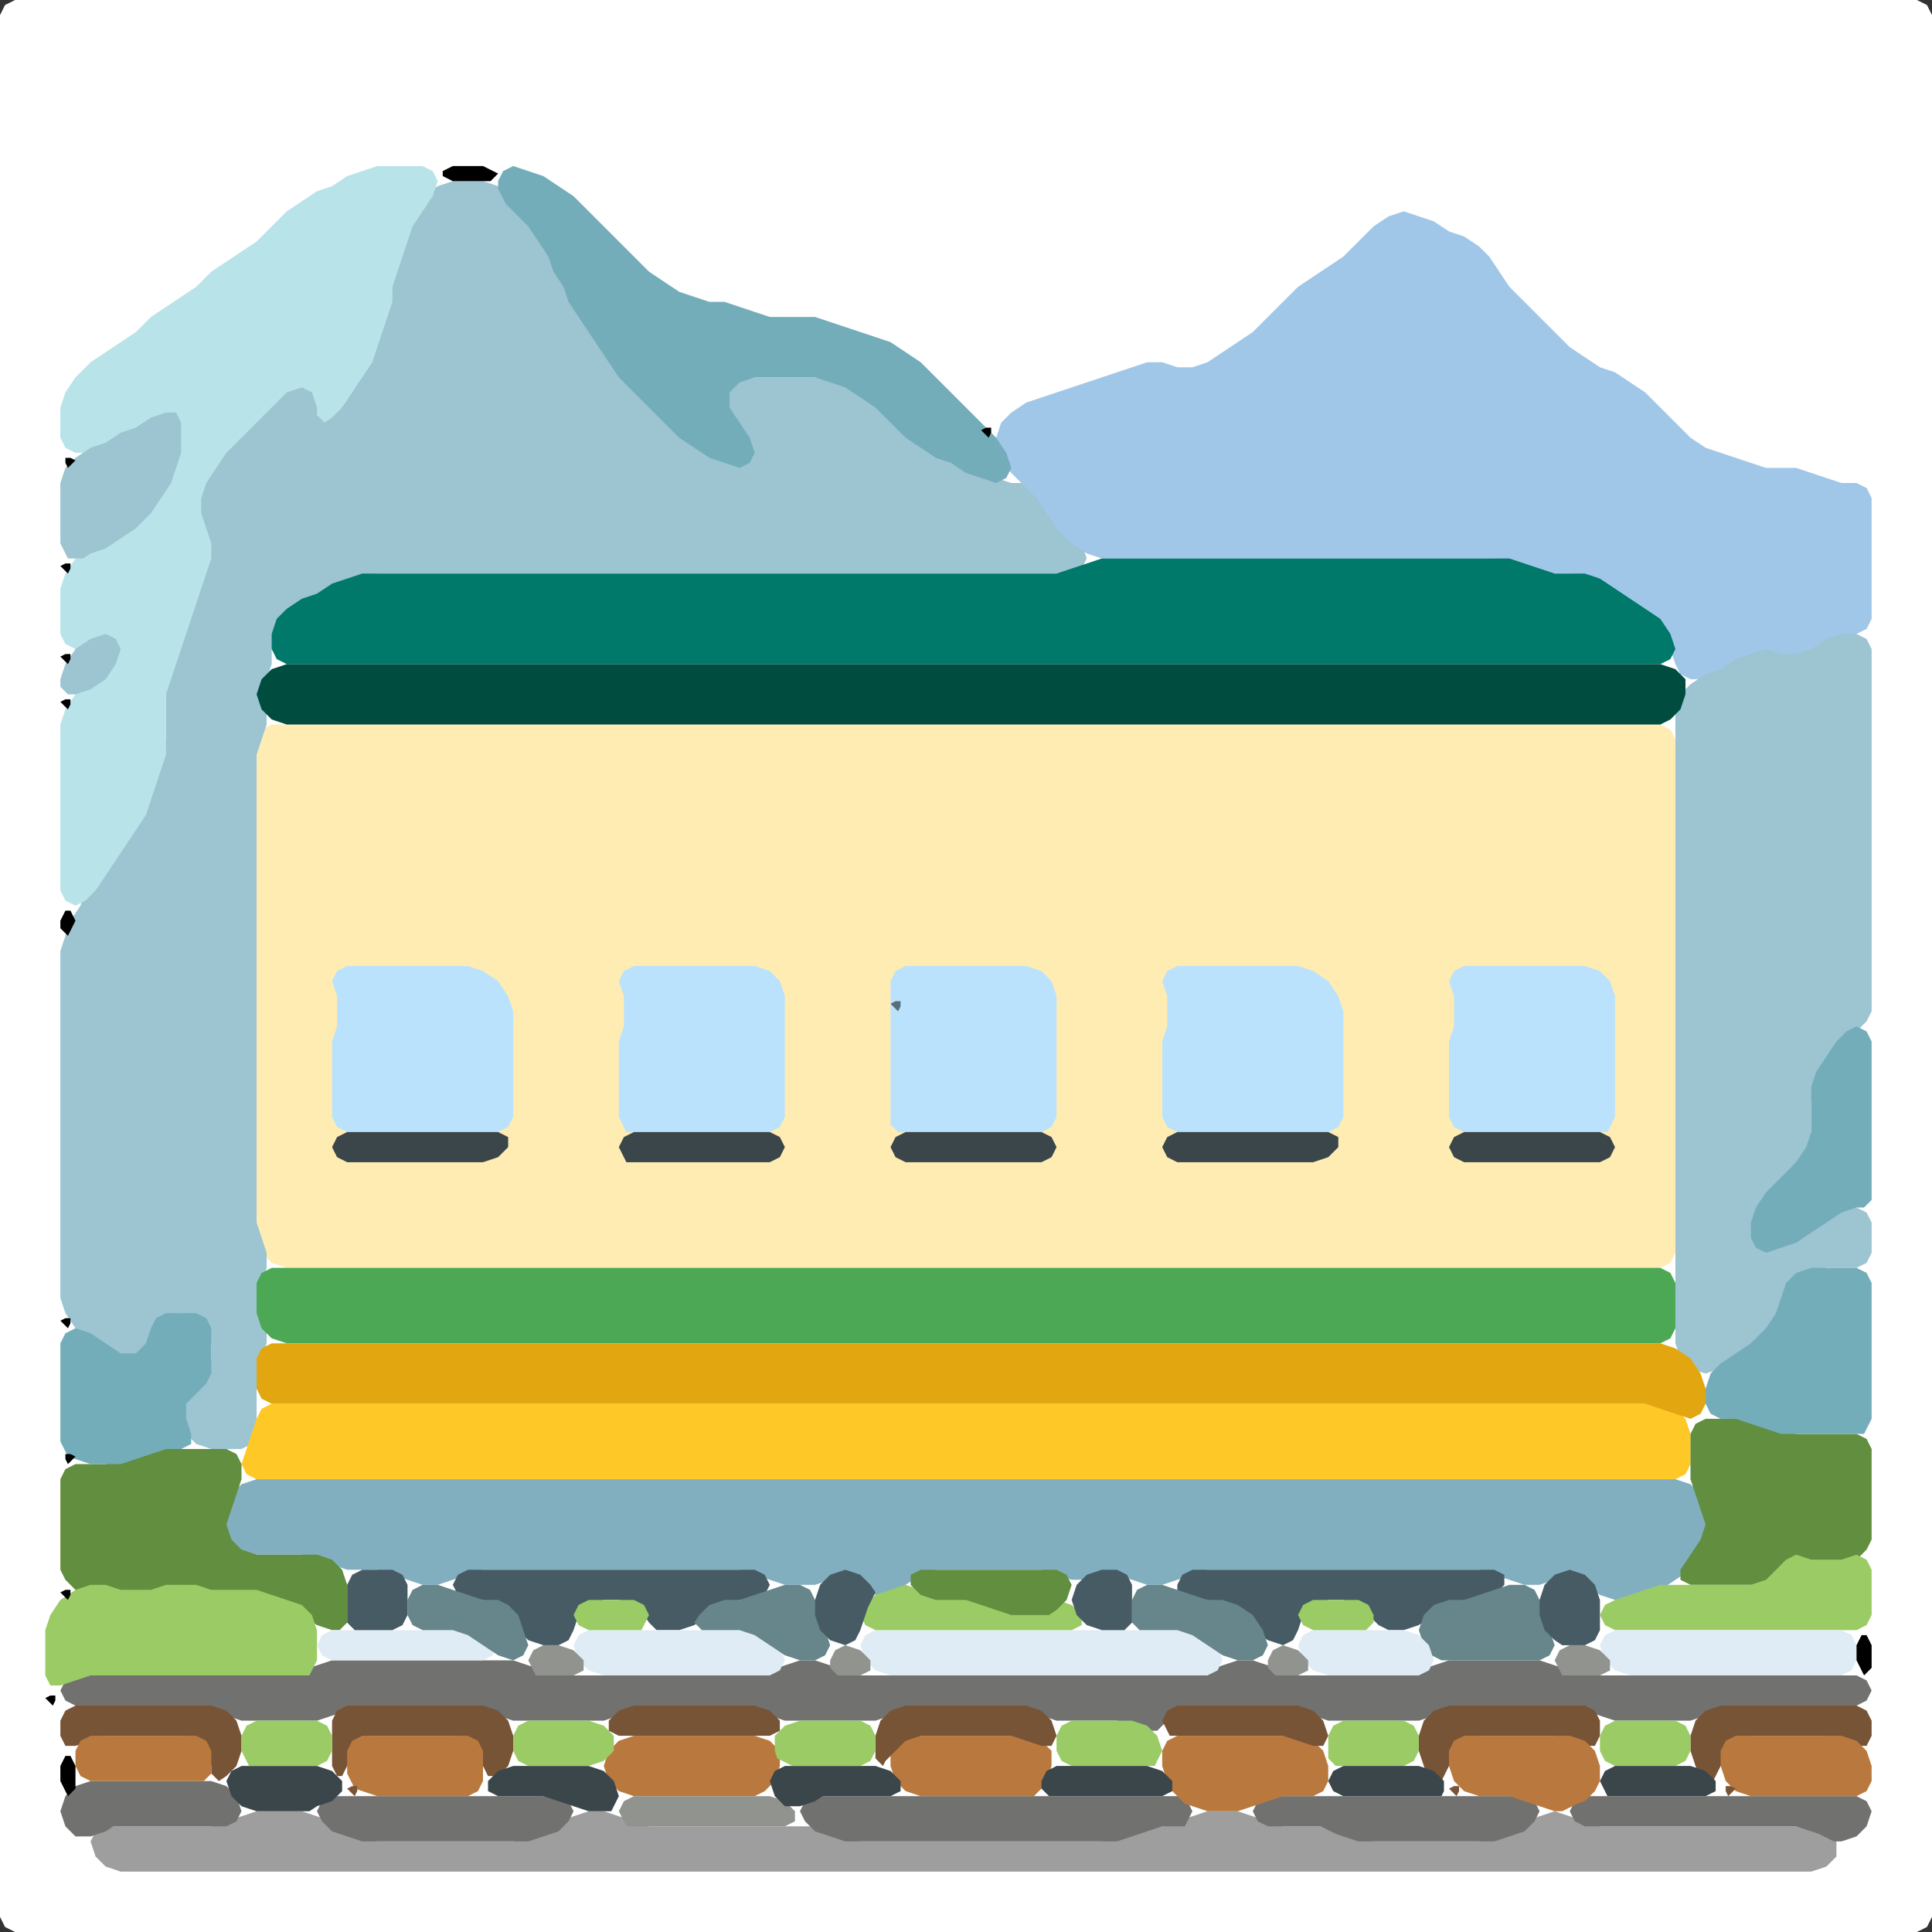 <?xml version="1.0" encoding="UTF-8" standalone="no"?>
<!DOCTYPE svg PUBLIC "-//W3C//DTD SVG 1.1//EN"
"http://www.w3.org/Graphics/SVG/1.1/DTD/svg11.dtd">
<svg width="128" height="128" xmlns="http://www.w3.org/2000/svg" version="1.1">
<rect width="100%" height="100%" fill="#333333" stroke="none"/>
<path d="M 123.5 128.0 L 124.0 128.0 L 125.0 128.0 L 126.0 128.0 L 127.0 128.0 L 127.667 127.667 L 128.0 127.0 L 128.0 126.0 L 128.0 125.0 L 128.0 124.0 L 128.0 123.0 L 128.0 122.0 L 128.0 121.0 L 128.0 120.0 L 128.0 119.0 L 128.0 118.0 L 128.0 117.0 L 128.0 116.0 L 128.0 115.0 L 128.0 114.0 L 128.0 113.0 L 128.0 112.0 L 128.0 111.0 L 128.0 110.0 L 128.0 109.0 L 128.0 108.0 L 128.0 107.0 L 128.0 106.0 L 128.0 105.0 L 128.0 104.0 L 128.0 103.0 L 128.0 102.0 L 128.0 101.0 L 128.0 100.0 L 128.0 99.0 L 128.0 98.0 L 128.0 97.0 L 128.0 96.0 L 128.0 95.0 L 128.0 94.0 L 128.0 93.0 L 128.0 92.0 L 128.0 91.0 L 128.0 90.0 L 128.0 89.0 L 128.0 88.0 L 128.0 87.0 L 128.0 86.0 L 128.0 85.0 L 128.0 84.0 L 128.0 83.0 L 128.0 82.0 L 128.0 81.0 L 128.0 80.0 L 128.0 79.0 L 128.0 78.0 L 128.0 77.0 L 128.0 76.0 L 128.0 75.0 L 128.0 74.0 L 128.0 73.0 L 128.0 72.0 L 128.0 71.0 L 128.0 70.0 L 128.0 69.0 L 128.0 68.0 L 128.0 67.0 L 128.0 66.0 L 128.0 65.0 L 128.0 64.0 L 128.0 63.0 L 128.0 62.0 L 128.0 61.0 L 128.0 60.0 L 128.0 59.0 L 128.0 58.0 L 128.0 57.0 L 128.0 56.0 L 128.0 55.0 L 128.0 54.0 L 128.0 53.0 L 128.0 52.0 L 128.0 51.0 L 128.0 50.0 L 128.0 49.0 L 128.0 48.0 L 128.0 47.0 L 128.0 46.0 L 128.0 45.0 L 128.0 44.0 L 128.0 43.0 L 128.0 42.0 L 128.0 41.0 L 128.0 40.0 L 128.0 39.0 L 128.0 38.0 L 128.0 37.0 L 128.0 36.0 L 128.0 35.0 L 128.0 34.0 L 128.0 33.0 L 128.0 32.0 L 128.0 31.0 L 128.0 30.0 L 128.0 29.0 L 128.0 28.0 L 128.0 27.0 L 128.0 26.0 L 128.0 25.0 L 128.0 24.0 L 128.0 23.0 L 128.0 22.0 L 128.0 21.0 L 128.0 20.0 L 128.0 19.0 L 128.0 18.0 L 128.0 17.0 L 128.0 16.0 L 128.0 15.0 L 128.0 14.0 L 128.0 13.0 L 128.0 12.0 L 128.0 11.0 L 128.0 10.0 L 128.0 9.0 L 128.0 8.0 L 128.0 7.0 L 128.0 6.0 L 128.0 5.0 L 128.0 4.0 L 128.0 3.0 L 128.0 2.0 L 128.0 1.0 L 127.667 0.333 L 127.0 0.0 L 126.0 0.0 L 125.0 0.0 L 124.0 0.0 L 123.0 0.0 L 122.0 0.0 L 121.0 0.0 L 120.0 0.0 L 119.0 0.0 L 118.0 0.0 L 117.0 0.0 L 116.0 0.0 L 115.0 0.0 L 114.0 0.0 L 113.0 0.0 L 112.0 0.0 L 111.0 0.0 L 110.0 0.0 L 109.0 0.0 L 108.0 0.0 L 107.0 0.0 L 106.0 0.0 L 105.0 0.0 L 104.0 0.0 L 103.0 0.0 L 102.0 0.0 L 101.0 0.0 L 100.0 0.0 L 99.0 0.0 L 98.0 0.0 L 97.0 0.0 L 96.0 0.0 L 95.0 0.0 L 94.0 0.0 L 93.0 0.0 L 92.0 0.0 L 91.0 0.0 L 90.0 0.0 L 89.0 0.0 L 88.0 0.0 L 87.0 0.0 L 86.0 0.0 L 85.0 0.0 L 84.0 0.0 L 83.0 0.0 L 82.0 0.0 L 81.0 0.0 L 80.0 0.0 L 79.0 0.0 L 78.0 0.0 L 77.0 0.0 L 76.0 0.0 L 75.0 0.0 L 74.0 0.0 L 73.0 0.0 L 72.0 0.0 L 71.0 0.0 L 70.0 0.0 L 69.0 0.0 L 68.0 0.0 L 67.0 0.0 L 66.0 0.0 L 65.0 0.0 L 64.0 0.0 L 63.0 0.0 L 62.0 0.0 L 61.0 0.0 L 60.0 0.0 L 59.0 0.0 L 58.0 0.0 L 57.0 0.0 L 56.0 0.0 L 55.0 0.0 L 54.0 0.0 L 53.0 0.0 L 52.0 0.0 L 51.0 0.0 L 50.0 0.0 L 49.0 0.0 L 48.0 0.0 L 47.0 0.0 L 46.0 0.0 L 45.0 0.0 L 44.0 0.0 L 43.0 0.0 L 42.0 0.0 L 41.0 0.0 L 40.0 0.0 L 39.0 0.0 L 38.0 0.0 L 37.0 0.0 L 36.0 0.0 L 35.0 0.0 L 34.0 0.0 L 33.0 0.0 L 32.0 0.0 L 31.0 0.0 L 30.0 0.0 L 29.0 0.0 L 28.0 0.0 L 27.0 0.0 L 26.0 0.0 L 25.0 0.0 L 24.0 0.0 L 23.0 0.0 L 22.0 0.0 L 21.0 0.0 L 20.0 0.0 L 19.0 0.0 L 18.0 0.0 L 17.0 0.0 L 16.0 0.0 L 15.0 0.0 L 14.0 0.0 L 13.0 0.0 L 12.0 0.0 L 11.0 0.0 L 10.0 0.0 L 9.0 0.0 L 8.0 0.0 L 7.0 0.0 L 6.0 0.0 L 5.0 0.0 L 4.0 0.0 L 3.0 0.0 L 2.0 0.0 L 1.0 0.0 L 0.333 0.333 L 0.0 1.0 L 0.0 2.0 L 0.0 3.0 L 0.0 4.0 L 0.0 5.0 L 0.0 6.0 L 0.0 7.0 L 0.0 8.0 L 0.0 9.0 L 0.0 10.0 L 0.0 11.0 L 0.0 12.0 L 0.0 13.0 L 0.0 14.0 L 0.0 15.0 L 0.0 16.0 L 0.0 17.0 L 0.0 18.0 L 0.0 19.0 L 0.0 20.0 L 0.0 21.0 L 0.0 22.0 L 0.0 23.0 L 0.0 24.0 L 0.0 25.0 L 0.0 26.0 L 0.0 27.0 L 0.0 28.0 L 0.0 29.0 L 0.0 30.0 L 0.0 31.0 L 0.0 32.0 L 0.0 33.0 L 0.0 34.0 L 0.0 35.0 L 0.0 36.0 L 0.0 37.0 L 0.0 38.0 L 0.0 39.0 L 0.0 40.0 L 0.0 41.0 L 0.0 42.0 L 0.0 43.0 L 0.0 44.0 L 0.0 45.0 L 0.0 46.0 L 0.0 47.0 L 0.0 48.0 L 0.0 49.0 L 0.0 50.0 L 0.0 51.0 L 0.0 52.0 L 0.0 53.0 L 0.0 54.0 L 0.0 55.0 L 0.0 56.0 L 0.0 57.0 L 0.0 58.0 L 0.0 59.0 L 0.0 60.0 L 0.0 61.0 L 0.0 62.0 L 0.0 63.0 L 0.0 64.0 L 0.0 65.0 L 0.0 66.0 L 0.0 67.0 L 0.0 68.0 L 0.0 69.0 L 0.0 70.0 L 0.0 71.0 L 0.0 72.0 L 0.0 73.0 L 0.0 74.0 L 0.0 75.0 L 0.0 76.0 L 0.0 77.0 L 0.0 78.0 L 0.0 79.0 L 0.0 80.0 L 0.0 81.0 L 0.0 82.0 L 0.0 83.0 L 0.0 84.0 L 0.0 85.0 L 0.0 86.0 L 0.0 87.0 L 0.0 88.0 L 0.0 89.0 L 0.0 90.0 L 0.0 91.0 L 0.0 92.0 L 0.0 93.0 L 0.0 94.0 L 0.0 95.0 L 0.0 96.0 L 0.0 97.0 L 0.0 98.0 L 0.0 99.0 L 0.0 100.0 L 0.0 101.0 L 0.0 102.0 L 0.0 103.0 L 0.0 104.0 L 0.0 105.0 L 0.0 106.0 L 0.0 107.0 L 0.0 108.0 L 0.0 109.0 L 0.0 110.0 L 0.0 111.0 L 0.0 112.0 L 0.0 113.0 L 0.0 114.0 L 0.0 115.0 L 0.0 116.0 L 0.0 117.0 L 0.0 118.0 L 0.0 119.0 L 0.0 120.0 L 0.0 121.0 L 0.0 122.0 L 0.0 123.0 L 0.0 124.0 L 0.0 125.0 L 0.0 126.0 L 0.0 127.0 L 0.333 127.667 L 1.0 128.0 L 2.0 128.0 L 3.0 128.0 L 4.0 128.0 L 5.0 128.0 L 6.0 128.0 L 7.0 128.0 L 8.0 128.0 L 9.0 128.0 L 10.0 128.0 L 11.0 128.0 L 12.0 128.0 L 13.0 128.0 L 14.0 128.0 L 15.0 128.0 L 16.0 128.0 L 17.0 128.0 L 18.0 128.0 L 19.0 128.0 L 20.0 128.0 L 21.0 128.0 L 22.0 128.0 L 23.0 128.0 L 24.0 128.0 L 25.0 128.0 L 26.0 128.0 L 27.0 128.0 L 28.0 128.0 L 29.0 128.0 L 30.0 128.0 L 31.0 128.0 L 32.0 128.0 L 33.0 128.0 L 34.0 128.0 L 35.0 128.0 L 36.0 128.0 L 37.0 128.0 L 38.0 128.0 L 39.0 128.0 L 40.0 128.0 L 41.0 128.0 L 42.0 128.0 L 43.0 128.0 L 44.0 128.0 L 45.0 128.0 L 46.0 128.0 L 47.0 128.0 L 48.0 128.0 L 49.0 128.0 L 50.0 128.0 L 51.0 128.0 L 52.0 128.0 L 53.0 128.0 L 54.0 128.0 L 55.0 128.0 L 56.0 128.0 L 57.0 128.0 L 58.0 128.0 L 59.0 128.0 L 60.0 128.0 L 61.0 128.0 L 62.0 128.0 L 63.0 128.0 L 64.0 128.0 L 65.0 128.0 L 66.0 128.0 L 67.0 128.0 L 68.0 128.0 L 69.0 128.0 L 70.0 128.0 L 71.0 128.0 L 72.0 128.0 L 73.0 128.0 L 74.0 128.0 L 75.0 128.0 L 76.0 128.0 L 77.0 128.0 L 78.0 128.0 L 79.0 128.0 L 80.0 128.0 L 81.0 128.0 L 82.0 128.0 L 83.0 128.0 L 84.0 128.0 L 85.0 128.0 L 86.0 128.0 L 87.0 128.0 L 88.0 128.0 L 89.0 128.0 L 90.0 128.0 L 91.0 128.0 L 92.0 128.0 L 93.0 128.0 L 94.0 128.0 L 95.0 128.0 L 96.0 128.0 L 97.0 128.0 L 98.0 128.0 L 99.0 128.0 L 100.0 128.0 L 101.0 128.0 L 102.0 128.0 L 103.0 128.0 L 104.0 128.0 L 105.0 128.0 L 106.0 128.0 L 107.0 128.0 L 108.0 128.0 L 109.0 128.0 L 110.0 128.0 L 111.0 128.0 L 112.0 128.0 L 113.0 128.0 L 114.0 128.0 L 115.0 128.0 L 116.0 128.0 L 117.0 128.0 L 118.0 128.0 L 119.0 128.0 L 120.0 128.0 L 121.0 128.0 L 122.0 128.0 L 122.5 128.0 Z" stroke="none" fill="rgb(255,255,255)" />
<path d="M 59.5 84.0 L 60.0 84.0 L 61.0 84.0 L 62.0 84.0 L 63.0 84.0 L 64.0 84.0 L 65.0 84.0 L 66.0 84.0 L 67.0 84.0 L 68.0 84.0 L 69.0 84.0 L 70.0 84.0 L 71.0 84.0 L 72.0 84.0 L 73.0 84.0 L 74.0 84.0 L 75.0 84.0 L 76.0 84.0 L 77.0 84.0 L 78.0 84.0 L 79.0 84.0 L 80.0 84.0 L 81.0 84.0 L 82.0 84.0 L 83.0 84.0 L 84.0 84.0 L 85.0 84.0 L 86.0 84.0 L 87.0 84.0 L 88.0 84.0 L 89.0 84.0 L 90.0 84.0 L 91.0 84.0 L 92.0 84.0 L 93.0 84.0 L 94.0 84.0 L 95.0 84.0 L 96.0 84.0 L 97.0 84.0 L 98.0 84.0 L 99.0 84.0 L 100.0 84.0 L 101.0 84.0 L 102.0 84.0 L 103.0 84.0 L 104.0 84.0 L 105.0 84.0 L 106.0 84.0 L 107.0 84.0 L 108.0 84.0 L 109.0 84.0 L 110.0 84.0 L 110.667 83.667 L 111.0 83.0 L 111.0 82.0 L 111.0 81.0 L 111.0 80.0 L 111.0 79.0 L 111.0 78.0 L 111.0 77.0 L 111.0 76.0 L 111.0 75.0 L 111.0 74.0 L 111.0 73.0 L 111.0 72.0 L 111.0 71.0 L 111.0 70.0 L 111.0 69.0 L 111.0 68.0 L 111.0 67.0 L 111.0 66.0 L 111.0 65.0 L 111.0 64.0 L 111.0 63.0 L 111.0 62.0 L 111.0 61.0 L 111.0 60.0 L 111.0 59.0 L 111.0 58.0 L 111.0 57.0 L 111.0 56.0 L 111.0 55.0 L 111.0 54.0 L 111.0 53.0 L 111.0 52.0 L 111.0 51.0 L 111.0 50.0 L 111.0 49.0 L 110.667 48.333 L 110.0 48.0 L 109.0 48.0 L 108.0 48.0 L 107.0 48.0 L 106.0 48.0 L 105.0 48.0 L 104.0 48.0 L 103.0 48.0 L 102.0 48.0 L 101.0 48.0 L 100.0 48.0 L 99.0 48.0 L 98.0 48.0 L 97.0 48.0 L 96.0 48.0 L 95.0 48.0 L 94.0 48.0 L 93.0 48.0 L 92.0 48.0 L 91.0 48.0 L 90.0 48.0 L 89.0 48.0 L 88.0 48.0 L 87.0 48.0 L 86.0 48.0 L 85.0 48.0 L 84.0 48.0 L 83.0 48.0 L 82.0 48.0 L 81.0 48.0 L 80.0 48.0 L 79.0 48.0 L 78.0 48.0 L 77.0 48.0 L 76.0 48.0 L 75.0 48.0 L 74.0 48.0 L 73.0 48.0 L 72.0 48.0 L 71.0 48.0 L 70.0 48.0 L 69.0 48.0 L 68.0 48.0 L 67.0 48.0 L 66.0 48.0 L 65.0 48.0 L 64.0 48.0 L 63.0 48.0 L 62.0 48.0 L 61.0 48.0 L 60.0 48.0 L 59.0 48.0 L 58.0 48.0 L 57.0 48.0 L 56.0 48.0 L 55.0 48.0 L 54.0 48.0 L 53.0 48.0 L 52.0 48.0 L 51.0 48.0 L 50.0 48.0 L 49.0 48.0 L 48.0 48.0 L 47.0 48.0 L 46.0 48.0 L 45.0 48.0 L 44.0 48.0 L 43.0 48.0 L 42.0 48.0 L 41.0 48.0 L 40.0 48.0 L 39.0 48.0 L 38.0 48.0 L 37.0 48.0 L 36.0 48.0 L 35.0 48.0 L 34.0 48.0 L 33.0 48.0 L 32.0 48.0 L 31.0 48.0 L 30.0 48.0 L 29.0 48.0 L 28.0 48.0 L 27.0 48.0 L 26.0 48.0 L 25.0 48.0 L 24.0 48.0 L 23.0 48.0 L 22.0 48.0 L 21.0 48.0 L 20.0 48.0 L 19.0 48.0 L 18.0 48.0 L 17.333 48.333 L 17.0 49.0 L 17.0 50.0 L 17.0 51.0 L 17.0 52.0 L 17.0 53.0 L 17.0 54.0 L 17.0 55.0 L 17.0 56.0 L 17.0 57.0 L 17.0 58.0 L 17.0 59.0 L 17.0 60.0 L 17.0 61.0 L 17.0 62.0 L 17.0 63.0 L 17.0 64.0 L 17.0 65.0 L 17.0 66.0 L 17.0 67.0 L 17.0 68.0 L 17.0 69.0 L 17.0 70.0 L 17.0 71.0 L 17.0 72.0 L 17.0 73.0 L 17.0 74.0 L 17.0 75.0 L 17.0 76.0 L 17.0 77.0 L 17.0 78.0 L 17.0 79.0 L 17.0 80.0 L 17.0 81.0 L 17.0 82.0 L 17.333 83.0 L 18.0 83.667 L 19.0 84.0 L 20.0 84.0 L 21.0 84.0 L 22.0 84.0 L 23.0 84.0 L 24.0 84.0 L 25.0 84.0 L 26.0 84.0 L 27.0 84.0 L 28.0 84.0 L 29.0 84.0 L 30.0 84.0 L 31.0 84.0 L 32.0 84.0 L 33.0 84.0 L 34.0 84.0 L 35.0 84.0 L 36.0 84.0 L 37.0 84.0 L 38.0 84.0 L 39.0 84.0 L 40.0 84.0 L 41.0 84.0 L 42.0 84.0 L 43.0 84.0 L 44.0 84.0 L 45.0 84.0 L 46.0 84.0 L 47.0 84.0 L 48.0 84.0 L 49.0 84.0 L 50.0 84.0 L 51.0 84.0 L 52.0 84.0 L 53.0 84.0 L 54.0 84.0 L 55.0 84.0 L 56.0 84.0 L 57.0 84.0 L 58.0 84.0 L 58.5 84.0 Z" stroke="none" fill="rgb(255,236,179)" />
<path d="M 21.5 39.5 L 22.0 39.333 L 23.0 38.667 L 24.0 38.333 L 25.0 38.0 L 26.0 38.0 L 27.0 38.0 L 28.0 38.0 L 29.0 38.0 L 30.0 38.0 L 31.0 38.0 L 32.0 38.0 L 33.0 38.0 L 34.0 38.0 L 35.0 38.0 L 36.0 38.0 L 37.0 38.0 L 38.0 38.0 L 39.0 38.0 L 40.0 38.0 L 41.0 38.0 L 42.0 38.0 L 43.0 38.0 L 44.0 38.0 L 45.0 38.0 L 46.0 38.0 L 47.0 38.0 L 48.0 38.0 L 49.0 38.0 L 50.0 38.0 L 51.0 38.0 L 52.0 38.0 L 53.0 38.0 L 54.0 38.0 L 55.0 38.0 L 56.0 38.0 L 57.0 38.0 L 58.0 38.0 L 59.0 38.0 L 60.0 38.0 L 61.0 38.0 L 62.0 38.0 L 63.0 38.0 L 64.0 38.0 L 65.0 38.0 L 66.0 38.0 L 67.0 38.0 L 68.0 38.0 L 69.0 38.0 L 70.0 38.0 L 71.0 38.0 L 71.667 37.667 L 72.0 37.0 L 71.667 36.0 L 71.0 35.0 L 70.0 34.0 L 69.333 33.0 L 68.667 32.333 L 68.0 32.0 L 67.0 32.0 L 66.0 31.667 L 65.0 31.333 L 64.0 30.667 L 63.0 30.333 L 62.0 29.667 L 61.0 29.0 L 60.0 28.0 L 59.0 27.0 L 58.0 26.333 L 57.0 25.667 L 56.0 25.333 L 55.0 25.0 L 54.0 25.0 L 53.0 25.0 L 52.0 25.0 L 51.0 25.0 L 50.0 25.0 L 49.0 25.0 L 48.333 25.333 L 48.0 26.0 L 48.0 27.0 L 48.333 28.0 L 48.333 29.0 L 48.0 29.667 L 47.0 29.667 L 46.0 29.0 L 45.0 28.0 L 44.0 27.0 L 43.0 26.0 L 42.0 25.0 L 41.0 24.0 L 40.333 23.0 L 39.667 22.0 L 39.0 21.0 L 38.333 20.0 L 37.667 19.0 L 37.333 18.0 L 36.667 17.0 L 36.333 16.0 L 35.667 15.0 L 35.0 14.0 L 34.0 13.0 L 33.0 12.333 L 32.0 12.0 L 31.0 12.0 L 30.0 12.0 L 29.0 12.333 L 28.0 13.0 L 27.333 14.0 L 27.0 15.0 L 26.667 16.0 L 26.333 17.0 L 26.0 18.0 L 26.0 19.0 L 25.667 20.0 L 25.333 21.0 L 25.0 22.0 L 24.667 23.0 L 24.0 24.0 L 23.333 25.0 L 22.667 26.0 L 22.0 26.333 L 21.333 26.0 L 20.667 25.333 L 20.0 25.0 L 19.0 25.333 L 18.0 26.0 L 17.0 27.0 L 16.0 28.0 L 15.0 29.0 L 14.333 30.0 L 13.667 31.0 L 13.0 32.0 L 12.333 33.0 L 12.333 34.0 L 13.0 35.0 L 13.667 36.0 L 13.667 37.0 L 13.333 38.0 L 13.0 39.0 L 12.667 40.0 L 12.333 41.0 L 12.0 42.0 L 11.667 43.0 L 11.333 44.0 L 11.0 45.0 L 11.0 46.0 L 11.0 47.0 L 11.0 48.0 L 11.0 49.0 L 10.667 50.0 L 10.333 51.0 L 10.0 52.0 L 9.667 53.0 L 9.0 54.0 L 8.333 55.0 L 7.667 56.0 L 7.0 57.0 L 6.333 58.0 L 5.667 59.0 L 5.333 60.0 L 4.667 61.0 L 4.333 62.0 L 4.0 63.0 L 4.0 64.0 L 4.0 65.0 L 4.0 66.0 L 4.0 67.0 L 4.0 68.0 L 4.0 69.0 L 4.0 70.0 L 4.0 71.0 L 4.0 72.0 L 4.0 73.0 L 4.0 74.0 L 4.0 75.0 L 4.0 76.0 L 4.0 77.0 L 4.0 78.0 L 4.0 79.0 L 4.0 80.0 L 4.0 81.0 L 4.0 82.0 L 4.0 83.0 L 4.0 84.0 L 4.0 85.0 L 4.0 86.0 L 4.333 87.0 L 5.0 88.0 L 6.0 89.0 L 7.0 89.667 L 8.0 90.0 L 9.0 90.0 L 9.667 89.667 L 10.0 89.0 L 10.333 88.0 L 11.0 87.333 L 12.0 87.0 L 13.0 87.333 L 13.667 88.0 L 14.0 89.0 L 14.0 90.0 L 13.667 91.0 L 13.0 91.667 L 12.333 92.333 L 12.0 93.0 L 12.0 94.0 L 12.333 95.0 L 13.0 95.667 L 14.0 96.0 L 15.0 96.0 L 16.0 96.0 L 16.667 95.667 L 17.0 95.0 L 17.0 94.0 L 17.0 93.0 L 17.0 92.0 L 17.0 91.0 L 17.333 90.0 L 17.667 89.0 L 17.667 88.0 L 17.333 87.0 L 17.0 86.0 L 17.333 85.0 L 17.667 84.0 L 17.667 83.0 L 17.333 82.0 L 17.0 81.0 L 17.0 80.0 L 17.0 79.0 L 17.0 78.0 L 17.0 77.0 L 17.0 76.0 L 17.0 75.0 L 17.0 74.0 L 17.0 73.0 L 17.0 72.0 L 17.0 71.0 L 17.0 70.0 L 17.0 69.0 L 17.0 68.0 L 17.0 67.0 L 17.0 66.0 L 17.0 65.0 L 17.0 64.0 L 17.0 63.0 L 17.0 62.0 L 17.0 61.0 L 17.0 60.0 L 17.0 59.0 L 17.0 58.0 L 17.0 57.0 L 17.0 56.0 L 17.0 55.0 L 17.0 54.0 L 17.0 53.0 L 17.0 52.0 L 17.0 51.0 L 17.0 50.0 L 17.333 49.0 L 17.667 48.0 L 17.667 47.0 L 17.667 46.0 L 17.667 45.0 L 18.0 44.0 L 18.0 43.0 L 18.333 42.0 L 19.0 41.0 L 20.0 40.333 L 20.5 40.0 Z" stroke="none" fill="rgb(156,196,209)" />
<path d="M 88.5 37.0 L 89.0 37.0 L 90.0 37.0 L 91.0 37.0 L 92.0 37.0 L 93.0 37.0 L 94.0 37.0 L 95.0 37.0 L 96.0 37.0 L 97.0 37.0 L 98.0 37.0 L 99.0 37.0 L 100.0 37.333 L 101.0 37.667 L 102.0 38.0 L 103.0 38.0 L 104.0 38.0 L 105.0 38.333 L 106.0 39.0 L 107.0 39.667 L 108.0 40.333 L 109.0 41.0 L 110.0 42.0 L 110.667 43.0 L 111.0 44.0 L 111.333 44.667 L 112.0 45.0 L 113.0 45.0 L 114.0 44.667 L 115.0 44.333 L 116.0 43.667 L 117.0 43.667 L 118.0 43.667 L 119.0 44.0 L 120.0 43.667 L 121.0 43.0 L 122.0 42.333 L 123.0 42.0 L 123.667 41.667 L 124.0 41.0 L 124.0 40.0 L 124.0 39.0 L 124.0 38.0 L 124.0 37.0 L 124.0 36.0 L 124.0 35.0 L 124.0 34.0 L 124.0 33.0 L 123.667 32.333 L 123.0 32.0 L 122.0 32.0 L 121.0 31.667 L 120.0 31.333 L 119.0 31.0 L 118.0 31.0 L 117.0 31.0 L 116.0 30.667 L 115.0 30.333 L 114.0 30.0 L 113.0 29.667 L 112.0 29.0 L 111.0 28.0 L 110.0 27.0 L 109.0 26.0 L 108.0 25.333 L 107.0 24.667 L 106.0 24.333 L 105.0 23.667 L 104.0 23.0 L 103.0 22.0 L 102.0 21.0 L 101.0 20.0 L 100.0 19.0 L 99.333 18.0 L 98.667 17.0 L 98.0 16.333 L 97.0 15.667 L 96.0 15.333 L 95.0 14.667 L 94.0 14.333 L 93.0 14.0 L 92.0 14.333 L 91.0 15.0 L 90.0 16.0 L 89.0 17.0 L 88.0 17.667 L 87.0 18.333 L 86.0 19.0 L 85.0 20.0 L 84.0 21.0 L 83.0 22.0 L 82.0 22.667 L 81.0 23.333 L 80.0 24.0 L 79.0 24.333 L 78.0 24.333 L 77.0 24.0 L 76.0 24.0 L 75.0 24.333 L 74.0 24.667 L 73.0 25.0 L 72.0 25.333 L 71.0 25.667 L 70.0 26.0 L 69.0 26.333 L 68.0 26.667 L 67.0 27.333 L 66.333 28.0 L 66.0 29.0 L 66.333 30.0 L 66.667 31.0 L 67.333 31.667 L 68.0 32.333 L 68.667 33.0 L 69.333 34.0 L 70.0 35.0 L 71.0 36.0 L 72.0 36.667 L 73.0 37.0 L 74.0 37.0 L 75.0 37.0 L 76.0 37.0 L 77.0 37.0 L 78.0 37.0 L 79.0 37.0 L 80.0 37.0 L 81.0 37.0 L 82.0 37.0 L 83.0 37.0 L 84.0 37.0 L 85.0 37.0 L 86.0 37.0 L 87.0 37.0 L 87.5 37.0 Z" stroke="none" fill="rgb(160,199,232)" />
<path d="M 24.5 104.0 L 25.0 104.0 L 26.0 104.333 L 27.0 104.667 L 28.0 105.0 L 29.0 105.0 L 30.0 104.667 L 31.0 104.333 L 32.0 104.0 L 33.0 104.0 L 34.0 104.0 L 35.0 104.0 L 36.0 104.0 L 37.0 104.0 L 38.0 104.0 L 39.0 104.0 L 40.0 104.0 L 41.0 104.0 L 42.0 104.0 L 43.0 104.0 L 44.0 104.0 L 45.0 104.0 L 46.0 104.0 L 47.0 104.0 L 48.0 104.0 L 49.0 104.0 L 50.0 104.333 L 51.0 104.667 L 52.0 105.0 L 53.0 105.0 L 54.0 105.0 L 55.0 104.667 L 56.0 104.667 L 57.0 105.0 L 58.0 105.667 L 59.0 105.667 L 60.0 105.0 L 61.0 104.333 L 62.0 104.0 L 63.0 104.0 L 64.0 104.0 L 65.0 104.0 L 66.0 104.0 L 67.0 104.0 L 68.0 104.0 L 69.0 104.0 L 70.0 104.333 L 71.0 104.667 L 72.0 104.667 L 73.0 104.333 L 74.0 104.333 L 75.0 104.667 L 76.0 105.0 L 77.0 105.0 L 78.0 104.667 L 79.0 104.333 L 80.0 104.0 L 81.0 104.0 L 82.0 104.0 L 83.0 104.0 L 84.0 104.0 L 85.0 104.0 L 86.0 104.0 L 87.0 104.0 L 88.0 104.0 L 89.0 104.0 L 90.0 104.0 L 91.0 104.0 L 92.0 104.0 L 93.0 104.0 L 94.0 104.0 L 95.0 104.0 L 96.0 104.0 L 97.0 104.0 L 98.0 104.0 L 99.0 104.333 L 100.0 104.667 L 101.0 105.0 L 102.0 105.0 L 103.0 104.667 L 104.0 104.667 L 105.0 105.0 L 106.0 105.667 L 107.0 106.0 L 108.0 106.0 L 109.0 105.667 L 110.0 105.333 L 111.0 104.667 L 112.0 104.0 L 112.667 103.0 L 113.0 102.0 L 113.0 101.0 L 113.0 100.0 L 112.667 99.0 L 112.0 98.333 L 111.0 98.0 L 110.0 98.0 L 109.0 98.0 L 108.0 98.0 L 107.0 98.0 L 106.0 98.0 L 105.0 98.0 L 104.0 98.0 L 103.0 98.0 L 102.0 98.0 L 101.0 98.0 L 100.0 98.0 L 99.0 98.0 L 98.0 98.0 L 97.0 98.0 L 96.0 98.0 L 95.0 98.0 L 94.0 98.0 L 93.0 98.0 L 92.0 98.0 L 91.0 98.0 L 90.0 98.0 L 89.0 98.0 L 88.0 98.0 L 87.0 98.0 L 86.0 98.0 L 85.0 98.0 L 84.0 98.0 L 83.0 98.0 L 82.0 98.0 L 81.0 98.0 L 80.0 98.0 L 79.0 98.0 L 78.0 98.0 L 77.0 98.0 L 76.0 98.0 L 75.0 98.0 L 74.0 98.0 L 73.0 98.0 L 72.0 98.0 L 71.0 98.0 L 70.0 98.0 L 69.0 98.0 L 68.0 98.0 L 67.0 98.0 L 66.0 98.0 L 65.0 98.0 L 64.0 98.0 L 63.0 98.0 L 62.0 98.0 L 61.0 98.0 L 60.0 98.0 L 59.0 98.0 L 58.0 98.0 L 57.0 98.0 L 56.0 98.0 L 55.0 98.0 L 54.0 98.0 L 53.0 98.0 L 52.0 98.0 L 51.0 98.0 L 50.0 98.0 L 49.0 98.0 L 48.0 98.0 L 47.0 98.0 L 46.0 98.0 L 45.0 98.0 L 44.0 98.0 L 43.0 98.0 L 42.0 98.0 L 41.0 98.0 L 40.0 98.0 L 39.0 98.0 L 38.0 98.0 L 37.0 98.0 L 36.0 98.0 L 35.0 98.0 L 34.0 98.0 L 33.0 98.0 L 32.0 98.0 L 31.0 98.0 L 30.0 98.0 L 29.0 98.0 L 28.0 98.0 L 27.0 98.0 L 26.0 98.0 L 25.0 98.0 L 24.0 98.0 L 23.0 98.0 L 22.0 98.0 L 21.0 98.0 L 20.0 98.0 L 19.0 98.0 L 18.0 98.0 L 17.0 98.0 L 16.0 98.333 L 15.333 99.0 L 15.0 100.0 L 15.0 101.0 L 15.0 102.0 L 15.333 102.667 L 16.0 103.0 L 17.0 103.0 L 18.0 103.0 L 19.0 103.0 L 20.0 103.0 L 21.0 103.333 L 22.0 103.667 L 23.0 104.0 L 23.5 104.0 Z" stroke="none" fill="rgb(130,175,192)" />
<path d="M 23.5 44.0 L 24.0 44.0 L 25.0 44.0 L 26.0 44.0 L 27.0 44.0 L 28.0 44.0 L 29.0 44.0 L 30.0 44.0 L 31.0 44.0 L 32.0 44.0 L 33.0 44.0 L 34.0 44.0 L 35.0 44.0 L 36.0 44.0 L 37.0 44.0 L 38.0 44.0 L 39.0 44.0 L 40.0 44.0 L 41.0 44.0 L 42.0 44.0 L 43.0 44.0 L 44.0 44.0 L 45.0 44.0 L 46.0 44.0 L 47.0 44.0 L 48.0 44.0 L 49.0 44.0 L 50.0 44.0 L 51.0 44.0 L 52.0 44.0 L 53.0 44.0 L 54.0 44.0 L 55.0 44.0 L 56.0 44.0 L 57.0 44.0 L 58.0 44.0 L 59.0 44.0 L 60.0 44.0 L 61.0 44.0 L 62.0 44.0 L 63.0 44.0 L 64.0 44.0 L 65.0 44.0 L 66.0 44.0 L 67.0 44.0 L 68.0 44.0 L 69.0 44.0 L 70.0 44.0 L 71.0 44.0 L 72.0 44.0 L 73.0 44.0 L 74.0 44.0 L 75.0 44.0 L 76.0 44.0 L 77.0 44.0 L 78.0 44.0 L 79.0 44.0 L 80.0 44.0 L 81.0 44.0 L 82.0 44.0 L 83.0 44.0 L 84.0 44.0 L 85.0 44.0 L 86.0 44.0 L 87.0 44.0 L 88.0 44.0 L 89.0 44.0 L 90.0 44.0 L 91.0 44.0 L 92.0 44.0 L 93.0 44.0 L 94.0 44.0 L 95.0 44.0 L 96.0 44.0 L 97.0 44.0 L 98.0 44.0 L 99.0 44.0 L 100.0 44.0 L 101.0 44.0 L 102.0 44.0 L 103.0 44.0 L 104.0 44.0 L 105.0 44.0 L 106.0 44.0 L 107.0 44.0 L 108.0 44.0 L 109.0 44.0 L 110.0 44.0 L 110.667 43.667 L 111.0 43.0 L 110.667 42.0 L 110.0 41.0 L 109.0 40.333 L 108.0 39.667 L 107.0 39.0 L 106.0 38.333 L 105.0 38.0 L 104.0 38.0 L 103.0 38.0 L 102.0 37.667 L 101.0 37.333 L 100.0 37.0 L 99.0 37.0 L 98.0 37.0 L 97.0 37.0 L 96.0 37.0 L 95.0 37.0 L 94.0 37.0 L 93.0 37.0 L 92.0 37.0 L 91.0 37.0 L 90.0 37.0 L 89.0 37.0 L 88.0 37.0 L 87.0 37.0 L 86.0 37.0 L 85.0 37.0 L 84.0 37.0 L 83.0 37.0 L 82.0 37.0 L 81.0 37.0 L 80.0 37.0 L 79.0 37.0 L 78.0 37.0 L 77.0 37.0 L 76.0 37.0 L 75.0 37.0 L 74.0 37.0 L 73.0 37.0 L 72.0 37.333 L 71.0 37.667 L 70.0 38.0 L 69.0 38.0 L 68.0 38.0 L 67.0 38.0 L 66.0 38.0 L 65.0 38.0 L 64.0 38.0 L 63.0 38.0 L 62.0 38.0 L 61.0 38.0 L 60.0 38.0 L 59.0 38.0 L 58.0 38.0 L 57.0 38.0 L 56.0 38.0 L 55.0 38.0 L 54.0 38.0 L 53.0 38.0 L 52.0 38.0 L 51.0 38.0 L 50.0 38.0 L 49.0 38.0 L 48.0 38.0 L 47.0 38.0 L 46.0 38.0 L 45.0 38.0 L 44.0 38.0 L 43.0 38.0 L 42.0 38.0 L 41.0 38.0 L 40.0 38.0 L 39.0 38.0 L 38.0 38.0 L 37.0 38.0 L 36.0 38.0 L 35.0 38.0 L 34.0 38.0 L 33.0 38.0 L 32.0 38.0 L 31.0 38.0 L 30.0 38.0 L 29.0 38.0 L 28.0 38.0 L 27.0 38.0 L 26.0 38.0 L 25.0 38.0 L 24.0 38.0 L 23.0 38.333 L 22.0 38.667 L 21.0 39.333 L 20.0 39.667 L 19.0 40.333 L 18.333 41.0 L 18.0 42.0 L 18.0 43.0 L 18.333 43.667 L 19.0 44.0 L 20.0 44.0 L 21.0 44.0 L 22.0 44.0 L 22.5 44.0 Z" stroke="none" fill="rgb(0,121,107)" />
<path d="M 116.5 89.5 L 117.0 89.0 L 117.667 88.0 L 118.0 87.0 L 118.333 86.0 L 119.0 85.0 L 120.0 84.333 L 121.0 84.0 L 122.0 84.0 L 123.0 84.0 L 123.667 83.667 L 124.0 83.0 L 124.0 82.0 L 124.0 81.0 L 123.667 80.333 L 123.0 80.0 L 122.0 80.0 L 121.0 80.333 L 120.0 81.0 L 119.0 81.667 L 118.0 82.333 L 117.0 82.333 L 116.333 82.0 L 116.333 81.0 L 117.0 80.0 L 118.0 79.0 L 119.0 78.0 L 119.667 77.0 L 120.0 76.0 L 120.0 75.0 L 120.0 74.0 L 120.0 73.0 L 120.333 72.0 L 121.0 71.0 L 121.667 70.0 L 122.333 69.0 L 123.0 68.333 L 123.667 67.667 L 124.0 67.0 L 124.0 66.0 L 124.0 65.0 L 124.0 64.0 L 124.0 63.0 L 124.0 62.0 L 124.0 61.0 L 124.0 60.0 L 124.0 59.0 L 124.0 58.0 L 124.0 57.0 L 124.0 56.0 L 124.0 55.0 L 124.0 54.0 L 124.0 53.0 L 124.0 52.0 L 124.0 51.0 L 124.0 50.0 L 124.0 49.0 L 124.0 48.0 L 124.0 47.0 L 124.0 46.0 L 124.0 45.0 L 124.0 44.0 L 124.0 43.0 L 123.667 42.333 L 123.0 42.0 L 122.0 42.0 L 121.0 42.333 L 120.0 43.0 L 119.0 43.333 L 118.0 43.333 L 117.0 43.0 L 116.0 43.333 L 115.0 43.667 L 114.0 44.333 L 113.0 44.667 L 112.0 45.333 L 111.333 46.0 L 111.0 47.0 L 111.0 48.0 L 111.0 49.0 L 111.0 50.0 L 111.0 51.0 L 111.0 52.0 L 111.0 53.0 L 111.0 54.0 L 111.0 55.0 L 111.0 56.0 L 111.0 57.0 L 111.0 58.0 L 111.0 59.0 L 111.0 60.0 L 111.0 61.0 L 111.0 62.0 L 111.0 63.0 L 111.0 64.0 L 111.0 65.0 L 111.0 66.0 L 111.0 67.0 L 111.0 68.0 L 111.0 69.0 L 111.0 70.0 L 111.0 71.0 L 111.0 72.0 L 111.0 73.0 L 111.0 74.0 L 111.0 75.0 L 111.0 76.0 L 111.0 77.0 L 111.0 78.0 L 111.0 79.0 L 111.0 80.0 L 111.0 81.0 L 111.0 82.0 L 111.0 83.0 L 111.0 84.0 L 111.0 85.0 L 111.0 86.0 L 111.0 87.0 L 111.0 88.0 L 111.0 89.0 L 111.333 90.0 L 112.0 90.667 L 113.0 91.0 L 114.0 90.667 L 115.0 90.333 L 115.5 90.0 Z" stroke="none" fill="rgb(156,196,209)" />
<path d="M 95.5 98.0 L 96.0 98.0 L 97.0 98.0 L 98.0 98.0 L 99.0 98.0 L 100.0 98.0 L 101.0 98.0 L 102.0 98.0 L 103.0 98.0 L 104.0 98.0 L 105.0 98.0 L 106.0 98.0 L 107.0 98.0 L 108.0 98.0 L 109.0 98.0 L 110.0 98.0 L 111.0 98.0 L 111.667 97.667 L 112.0 97.0 L 112.0 96.0 L 112.0 95.0 L 111.667 94.0 L 111.0 93.333 L 110.0 93.0 L 109.0 93.0 L 108.0 93.0 L 107.0 93.0 L 106.0 93.0 L 105.0 93.0 L 104.0 93.0 L 103.0 93.0 L 102.0 93.0 L 101.0 93.0 L 100.0 93.0 L 99.0 93.0 L 98.0 93.0 L 97.0 93.0 L 96.0 93.0 L 95.0 93.0 L 94.0 93.0 L 93.0 93.0 L 92.0 93.0 L 91.0 93.0 L 90.0 93.0 L 89.0 93.0 L 88.0 93.0 L 87.0 93.0 L 86.0 93.0 L 85.0 93.0 L 84.0 93.0 L 83.0 93.0 L 82.0 93.0 L 81.0 93.0 L 80.0 93.0 L 79.0 93.0 L 78.0 93.0 L 77.0 93.0 L 76.0 93.0 L 75.0 93.0 L 74.0 93.0 L 73.0 93.0 L 72.0 93.0 L 71.0 93.0 L 70.0 93.0 L 69.0 93.0 L 68.0 93.0 L 67.0 93.0 L 66.0 93.0 L 65.0 93.0 L 64.0 93.0 L 63.0 93.0 L 62.0 93.0 L 61.0 93.0 L 60.0 93.0 L 59.0 93.0 L 58.0 93.0 L 57.0 93.0 L 56.0 93.0 L 55.0 93.0 L 54.0 93.0 L 53.0 93.0 L 52.0 93.0 L 51.0 93.0 L 50.0 93.0 L 49.0 93.0 L 48.0 93.0 L 47.0 93.0 L 46.0 93.0 L 45.0 93.0 L 44.0 93.0 L 43.0 93.0 L 42.0 93.0 L 41.0 93.0 L 40.0 93.0 L 39.0 93.0 L 38.0 93.0 L 37.0 93.0 L 36.0 93.0 L 35.0 93.0 L 34.0 93.0 L 33.0 93.0 L 32.0 93.0 L 31.0 93.0 L 30.0 93.0 L 29.0 93.0 L 28.0 93.0 L 27.0 93.0 L 26.0 93.0 L 25.0 93.0 L 24.0 93.0 L 23.0 93.0 L 22.0 93.0 L 21.0 93.0 L 20.0 93.0 L 19.0 93.0 L 18.0 93.0 L 17.333 93.333 L 17.0 94.0 L 16.667 95.0 L 16.333 96.0 L 16.0 97.0 L 16.333 97.667 L 17.0 98.0 L 18.0 98.0 L 19.0 98.0 L 20.0 98.0 L 21.0 98.0 L 22.0 98.0 L 23.0 98.0 L 24.0 98.0 L 25.0 98.0 L 26.0 98.0 L 27.0 98.0 L 28.0 98.0 L 29.0 98.0 L 30.0 98.0 L 31.0 98.0 L 32.0 98.0 L 33.0 98.0 L 34.0 98.0 L 35.0 98.0 L 36.0 98.0 L 37.0 98.0 L 38.0 98.0 L 39.0 98.0 L 40.0 98.0 L 41.0 98.0 L 42.0 98.0 L 43.0 98.0 L 44.0 98.0 L 45.0 98.0 L 46.0 98.0 L 47.0 98.0 L 48.0 98.0 L 49.0 98.0 L 50.0 98.0 L 51.0 98.0 L 52.0 98.0 L 53.0 98.0 L 54.0 98.0 L 55.0 98.0 L 56.0 98.0 L 57.0 98.0 L 58.0 98.0 L 59.0 98.0 L 60.0 98.0 L 61.0 98.0 L 62.0 98.0 L 63.0 98.0 L 64.0 98.0 L 65.0 98.0 L 66.0 98.0 L 67.0 98.0 L 68.0 98.0 L 69.0 98.0 L 70.0 98.0 L 71.0 98.0 L 72.0 98.0 L 73.0 98.0 L 74.0 98.0 L 75.0 98.0 L 76.0 98.0 L 77.0 98.0 L 78.0 98.0 L 79.0 98.0 L 80.0 98.0 L 81.0 98.0 L 82.0 98.0 L 83.0 98.0 L 84.0 98.0 L 85.0 98.0 L 86.0 98.0 L 87.0 98.0 L 88.0 98.0 L 89.0 98.0 L 90.0 98.0 L 91.0 98.0 L 92.0 98.0 L 93.0 98.0 L 94.0 98.0 L 94.5 98.0 Z" stroke="none" fill="rgb(254,200,39)" />
<path d="M 59.5 89.0 L 60.0 89.0 L 61.0 89.0 L 62.0 89.0 L 63.0 89.0 L 64.0 89.0 L 65.0 89.0 L 66.0 89.0 L 67.0 89.0 L 68.0 89.0 L 69.0 89.0 L 70.0 89.0 L 71.0 89.0 L 72.0 89.0 L 73.0 89.0 L 74.0 89.0 L 75.0 89.0 L 76.0 89.0 L 77.0 89.0 L 78.0 89.0 L 79.0 89.0 L 80.0 89.0 L 81.0 89.0 L 82.0 89.0 L 83.0 89.0 L 84.0 89.0 L 85.0 89.0 L 86.0 89.0 L 87.0 89.0 L 88.0 89.0 L 89.0 89.0 L 90.0 89.0 L 91.0 89.0 L 92.0 89.0 L 93.0 89.0 L 94.0 89.0 L 95.0 89.0 L 96.0 89.0 L 97.0 89.0 L 98.0 89.0 L 99.0 89.0 L 100.0 89.0 L 101.0 89.0 L 102.0 89.0 L 103.0 89.0 L 104.0 89.0 L 105.0 89.0 L 106.0 89.0 L 107.0 89.0 L 108.0 89.0 L 109.0 89.0 L 110.0 89.0 L 110.667 88.667 L 111.0 88.0 L 111.0 87.0 L 111.0 86.0 L 111.0 85.0 L 110.667 84.333 L 110.0 84.0 L 109.0 84.0 L 108.0 84.0 L 107.0 84.0 L 106.0 84.0 L 105.0 84.0 L 104.0 84.0 L 103.0 84.0 L 102.0 84.0 L 101.0 84.0 L 100.0 84.0 L 99.0 84.0 L 98.0 84.0 L 97.0 84.0 L 96.0 84.0 L 95.0 84.0 L 94.0 84.0 L 93.0 84.0 L 92.0 84.0 L 91.0 84.0 L 90.0 84.0 L 89.0 84.0 L 88.0 84.0 L 87.0 84.0 L 86.0 84.0 L 85.0 84.0 L 84.0 84.0 L 83.0 84.0 L 82.0 84.0 L 81.0 84.0 L 80.0 84.0 L 79.0 84.0 L 78.0 84.0 L 77.0 84.0 L 76.0 84.0 L 75.0 84.0 L 74.0 84.0 L 73.0 84.0 L 72.0 84.0 L 71.0 84.0 L 70.0 84.0 L 69.0 84.0 L 68.0 84.0 L 67.0 84.0 L 66.0 84.0 L 65.0 84.0 L 64.0 84.0 L 63.0 84.0 L 62.0 84.0 L 61.0 84.0 L 60.0 84.0 L 59.0 84.0 L 58.0 84.0 L 57.0 84.0 L 56.0 84.0 L 55.0 84.0 L 54.0 84.0 L 53.0 84.0 L 52.0 84.0 L 51.0 84.0 L 50.0 84.0 L 49.0 84.0 L 48.0 84.0 L 47.0 84.0 L 46.0 84.0 L 45.0 84.0 L 44.0 84.0 L 43.0 84.0 L 42.0 84.0 L 41.0 84.0 L 40.0 84.0 L 39.0 84.0 L 38.0 84.0 L 37.0 84.0 L 36.0 84.0 L 35.0 84.0 L 34.0 84.0 L 33.0 84.0 L 32.0 84.0 L 31.0 84.0 L 30.0 84.0 L 29.0 84.0 L 28.0 84.0 L 27.0 84.0 L 26.0 84.0 L 25.0 84.0 L 24.0 84.0 L 23.0 84.0 L 22.0 84.0 L 21.0 84.0 L 20.0 84.0 L 19.0 84.0 L 18.0 84.0 L 17.333 84.333 L 17.0 85.0 L 17.0 86.0 L 17.0 87.0 L 17.333 88.0 L 18.0 88.667 L 19.0 89.0 L 20.0 89.0 L 21.0 89.0 L 22.0 89.0 L 23.0 89.0 L 24.0 89.0 L 25.0 89.0 L 26.0 89.0 L 27.0 89.0 L 28.0 89.0 L 29.0 89.0 L 30.0 89.0 L 31.0 89.0 L 32.0 89.0 L 33.0 89.0 L 34.0 89.0 L 35.0 89.0 L 36.0 89.0 L 37.0 89.0 L 38.0 89.0 L 39.0 89.0 L 40.0 89.0 L 41.0 89.0 L 42.0 89.0 L 43.0 89.0 L 44.0 89.0 L 45.0 89.0 L 46.0 89.0 L 47.0 89.0 L 48.0 89.0 L 49.0 89.0 L 50.0 89.0 L 51.0 89.0 L 52.0 89.0 L 53.0 89.0 L 54.0 89.0 L 55.0 89.0 L 56.0 89.0 L 57.0 89.0 L 58.0 89.0 L 58.5 89.0 Z" stroke="none" fill="rgb(76,168,84)" />
<path d="M 39.5 124.0 L 40.0 124.0 L 41.0 124.0 L 42.0 124.0 L 43.0 124.0 L 44.0 124.0 L 45.0 124.0 L 46.0 124.0 L 47.0 124.0 L 48.0 124.0 L 49.0 124.0 L 50.0 124.0 L 51.0 124.0 L 52.0 124.0 L 53.0 124.0 L 54.0 124.0 L 55.0 124.0 L 56.0 124.0 L 57.0 124.0 L 58.0 124.0 L 59.0 124.0 L 60.0 124.0 L 61.0 124.0 L 62.0 124.0 L 63.0 124.0 L 64.0 124.0 L 65.0 124.0 L 66.0 124.0 L 67.0 124.0 L 68.0 124.0 L 69.0 124.0 L 70.0 124.0 L 71.0 124.0 L 72.0 124.0 L 73.0 124.0 L 74.0 124.0 L 75.0 124.0 L 76.0 124.0 L 77.0 124.0 L 78.0 124.0 L 79.0 124.0 L 80.0 124.0 L 81.0 124.0 L 82.0 124.0 L 83.0 124.0 L 84.0 124.0 L 85.0 124.0 L 86.0 124.0 L 87.0 124.0 L 88.0 124.0 L 89.0 124.0 L 90.0 124.0 L 91.0 124.0 L 92.0 124.0 L 93.0 124.0 L 94.0 124.0 L 95.0 124.0 L 96.0 124.0 L 97.0 124.0 L 98.0 124.0 L 99.0 124.0 L 100.0 124.0 L 101.0 124.0 L 102.0 124.0 L 103.0 124.0 L 104.0 124.0 L 105.0 124.0 L 106.0 124.0 L 107.0 124.0 L 108.0 124.0 L 109.0 124.0 L 110.0 124.0 L 111.0 124.0 L 112.0 124.0 L 113.0 124.0 L 114.0 124.0 L 115.0 124.0 L 116.0 124.0 L 117.0 124.0 L 118.0 124.0 L 119.0 124.0 L 120.0 124.0 L 121.0 123.667 L 121.667 123.0 L 121.667 122.0 L 121.0 121.333 L 120.0 121.0 L 119.0 121.0 L 118.0 121.0 L 117.0 121.0 L 116.0 121.0 L 115.0 121.0 L 114.0 121.0 L 113.0 121.0 L 112.0 121.0 L 111.0 121.0 L 110.0 121.0 L 109.0 121.0 L 108.0 121.0 L 107.0 121.0 L 106.0 121.0 L 105.0 120.667 L 104.0 120.333 L 103.0 120.0 L 102.0 120.333 L 101.0 120.667 L 100.0 121.333 L 99.0 121.667 L 98.0 122.0 L 97.0 122.0 L 96.0 122.0 L 95.0 122.0 L 94.0 122.0 L 93.0 122.0 L 92.0 122.0 L 91.0 122.0 L 90.0 121.667 L 89.0 121.333 L 88.0 121.0 L 87.0 121.0 L 86.0 121.0 L 85.0 121.0 L 84.0 120.667 L 83.0 120.333 L 82.0 120.0 L 81.0 120.0 L 80.0 120.0 L 79.0 120.333 L 78.0 120.667 L 77.0 121.0 L 76.0 121.0 L 75.0 121.333 L 74.0 121.667 L 73.0 122.0 L 72.0 122.0 L 71.0 122.0 L 70.0 122.0 L 69.0 122.0 L 68.0 122.0 L 67.0 122.0 L 66.0 122.0 L 65.0 122.0 L 64.0 122.0 L 63.0 122.0 L 62.0 122.0 L 61.0 122.0 L 60.0 122.0 L 59.0 122.0 L 58.0 122.0 L 57.0 122.0 L 56.0 121.667 L 55.0 121.333 L 54.0 121.0 L 53.0 121.0 L 52.0 121.0 L 51.0 121.0 L 50.0 121.0 L 49.0 121.0 L 48.0 121.0 L 47.0 121.0 L 46.0 121.0 L 45.0 121.0 L 44.0 121.0 L 43.0 121.0 L 42.0 120.667 L 41.0 120.333 L 40.0 120.0 L 39.0 120.0 L 38.0 120.333 L 37.0 120.667 L 36.0 121.333 L 35.0 121.667 L 34.0 122.0 L 33.0 122.0 L 32.0 122.0 L 31.0 122.0 L 30.0 122.0 L 29.0 122.0 L 28.0 122.0 L 27.0 122.0 L 26.0 122.0 L 25.0 122.0 L 24.0 121.667 L 23.0 121.333 L 22.0 120.667 L 21.0 120.333 L 20.0 120.0 L 19.0 120.0 L 18.0 120.0 L 17.0 120.0 L 16.0 120.333 L 15.0 120.667 L 14.0 121.0 L 13.0 121.0 L 12.0 121.0 L 11.0 121.0 L 10.0 121.0 L 9.0 121.0 L 8.0 121.0 L 7.0 121.0 L 6.333 121.333 L 6.0 122.0 L 6.333 123.0 L 7.0 123.667 L 8.0 124.0 L 9.0 124.0 L 10.0 124.0 L 11.0 124.0 L 12.0 124.0 L 13.0 124.0 L 14.0 124.0 L 15.0 124.0 L 16.0 124.0 L 17.0 124.0 L 18.0 124.0 L 19.0 124.0 L 20.0 124.0 L 21.0 124.0 L 22.0 124.0 L 23.0 124.0 L 24.0 124.0 L 25.0 124.0 L 26.0 124.0 L 27.0 124.0 L 28.0 124.0 L 29.0 124.0 L 30.0 124.0 L 31.0 124.0 L 32.0 124.0 L 33.0 124.0 L 34.0 124.0 L 35.0 124.0 L 36.0 124.0 L 37.0 124.0 L 38.0 124.0 L 38.5 124.0 Z" stroke="none" fill="rgb(158,158,158)" />
<path d="M 26.5 113.0 L 27.0 113.0 L 28.0 113.0 L 29.0 113.0 L 30.0 113.0 L 31.0 113.0 L 32.0 113.333 L 33.0 113.667 L 34.0 114.0 L 35.0 114.0 L 36.0 114.0 L 37.0 114.0 L 38.0 114.0 L 39.0 114.0 L 40.0 114.0 L 41.0 113.667 L 42.0 113.333 L 43.0 113.0 L 44.0 113.0 L 45.0 113.0 L 46.0 113.0 L 47.0 113.0 L 48.0 113.0 L 49.0 113.0 L 50.0 113.333 L 51.0 113.667 L 52.0 114.0 L 53.0 114.0 L 54.0 114.0 L 55.0 114.0 L 56.0 114.0 L 57.0 114.0 L 58.0 114.0 L 59.0 113.667 L 60.0 113.333 L 61.0 113.0 L 62.0 113.0 L 63.0 113.0 L 64.0 113.0 L 65.0 113.0 L 66.0 113.0 L 67.0 113.0 L 68.0 113.333 L 69.0 113.667 L 70.0 114.0 L 71.0 114.0 L 72.0 114.0 L 73.0 114.0 L 74.0 114.0 L 75.0 114.333 L 76.0 114.667 L 76.667 114.667 L 77.333 114.0 L 78.0 113.333 L 79.0 113.0 L 80.0 113.0 L 81.0 113.0 L 82.0 113.0 L 83.0 113.0 L 84.0 113.0 L 85.0 113.0 L 86.0 113.333 L 87.0 113.667 L 88.0 114.0 L 89.0 114.0 L 90.0 114.0 L 91.0 114.0 L 92.0 114.0 L 93.0 114.0 L 94.0 114.0 L 95.0 113.667 L 96.0 113.333 L 97.0 113.0 L 98.0 113.0 L 99.0 113.0 L 100.0 113.0 L 101.0 113.0 L 102.0 113.0 L 103.0 113.0 L 104.0 113.0 L 105.0 113.333 L 106.0 113.667 L 107.0 114.0 L 108.0 114.0 L 109.0 114.0 L 110.0 114.0 L 111.0 114.0 L 112.0 114.0 L 113.0 113.667 L 114.0 113.333 L 115.0 113.0 L 116.0 113.0 L 117.0 113.0 L 118.0 113.0 L 119.0 113.0 L 120.0 113.0 L 121.0 113.0 L 122.0 113.0 L 123.0 113.0 L 123.667 112.667 L 124.0 112.0 L 123.667 111.333 L 123.0 111.0 L 122.0 111.0 L 121.0 111.0 L 120.0 111.0 L 119.0 111.0 L 118.0 111.0 L 117.0 111.0 L 116.0 111.0 L 115.0 111.0 L 114.0 111.0 L 113.0 111.0 L 112.0 111.0 L 111.0 111.0 L 110.0 111.0 L 109.0 111.0 L 108.0 111.0 L 107.0 111.0 L 106.0 111.0 L 105.0 111.0 L 104.0 110.667 L 103.0 110.333 L 102.0 110.0 L 101.0 110.0 L 100.0 110.0 L 99.0 110.0 L 98.0 110.0 L 97.0 110.0 L 96.0 110.0 L 95.0 110.333 L 94.0 110.667 L 93.0 111.0 L 92.0 111.0 L 91.0 111.0 L 90.0 111.0 L 89.0 111.0 L 88.0 111.0 L 87.0 111.0 L 86.0 111.0 L 85.0 110.667 L 84.0 110.333 L 83.0 110.0 L 82.0 110.0 L 81.0 110.333 L 80.0 110.667 L 79.0 111.0 L 78.0 111.0 L 77.0 111.0 L 76.0 111.0 L 75.0 111.0 L 74.0 111.0 L 73.0 111.0 L 72.0 111.0 L 71.0 111.0 L 70.0 111.0 L 69.0 111.0 L 68.0 111.0 L 67.0 111.0 L 66.0 111.0 L 65.0 111.0 L 64.0 111.0 L 63.0 111.0 L 62.0 111.0 L 61.0 111.0 L 60.0 111.0 L 59.0 111.0 L 58.0 111.0 L 57.0 111.0 L 56.0 110.667 L 55.0 110.333 L 54.0 110.0 L 53.0 110.0 L 52.0 110.333 L 51.0 110.667 L 50.0 111.0 L 49.0 111.0 L 48.0 111.0 L 47.0 111.0 L 46.0 111.0 L 45.0 111.0 L 44.0 111.0 L 43.0 111.0 L 42.0 111.0 L 41.0 111.0 L 40.0 111.0 L 39.0 111.0 L 38.0 111.0 L 37.0 111.0 L 36.0 110.667 L 35.0 110.333 L 34.0 110.0 L 33.0 110.0 L 32.0 110.0 L 31.0 110.0 L 30.0 110.0 L 29.0 110.0 L 28.0 110.0 L 27.0 110.0 L 26.0 110.0 L 25.0 110.0 L 24.0 110.0 L 23.0 110.0 L 22.0 110.0 L 21.0 110.333 L 20.0 110.667 L 19.0 111.0 L 18.0 111.0 L 17.0 111.0 L 16.0 111.0 L 15.0 111.0 L 14.0 111.0 L 13.0 111.0 L 12.0 111.0 L 11.0 111.0 L 10.0 111.0 L 9.0 111.0 L 8.0 111.0 L 7.0 111.0 L 6.0 111.0 L 5.0 111.0 L 4.333 111.333 L 4.0 112.0 L 4.333 112.667 L 5.0 113.0 L 6.0 113.0 L 7.0 113.0 L 8.0 113.0 L 9.0 113.0 L 10.0 113.0 L 11.0 113.0 L 12.0 113.0 L 13.0 113.0 L 14.0 113.333 L 15.0 113.667 L 16.0 114.0 L 17.0 114.0 L 18.0 114.0 L 19.0 114.0 L 20.0 114.0 L 21.0 114.0 L 22.0 113.667 L 23.0 113.333 L 24.0 113.0 L 25.0 113.0 L 25.5 113.0 Z" stroke="none" fill="rgb(113,114,112)" />
<path d="M 21.5 28.0 L 22.0 27.667 L 22.667 27.0 L 23.333 26.0 L 24.0 25.0 L 24.667 24.0 L 25.0 23.0 L 25.333 22.0 L 25.667 21.0 L 26.0 20.0 L 26.0 19.0 L 26.333 18.0 L 26.667 17.0 L 27.0 16.0 L 27.333 15.0 L 28.0 14.0 L 28.667 13.0 L 29.0 12.0 L 28.667 11.333 L 28.0 11.0 L 27.0 11.0 L 26.0 11.0 L 25.0 11.0 L 24.0 11.333 L 23.0 11.667 L 22.0 12.333 L 21.0 12.667 L 20.0 13.333 L 19.0 14.0 L 18.0 15.0 L 17.0 16.0 L 16.0 16.667 L 15.0 17.333 L 14.0 18.0 L 13.0 19.0 L 12.0 19.667 L 11.0 20.333 L 10.0 21.0 L 9.0 22.0 L 8.0 22.667 L 7.0 23.333 L 6.0 24.0 L 5.0 25.0 L 4.333 26.0 L 4.0 27.0 L 4.0 28.0 L 4.0 29.0 L 4.333 29.667 L 5.0 30.0 L 6.0 30.0 L 7.0 29.667 L 8.0 29.333 L 9.0 28.667 L 10.0 28.333 L 11.0 28.333 L 11.667 29.0 L 11.667 30.0 L 11.333 31.0 L 10.667 32.0 L 10.0 33.0 L 9.0 34.0 L 8.0 35.0 L 7.0 35.667 L 6.0 36.333 L 5.0 37.0 L 4.333 38.0 L 4.0 39.0 L 4.0 40.0 L 4.0 41.0 L 4.0 42.0 L 4.333 42.667 L 5.0 43.0 L 6.0 43.333 L 6.333 44.0 L 6.0 45.0 L 5.0 46.0 L 4.333 47.0 L 4.0 48.0 L 4.0 49.0 L 4.0 50.0 L 4.0 51.0 L 4.0 52.0 L 4.0 53.0 L 4.0 54.0 L 4.0 55.0 L 4.0 56.0 L 4.0 57.0 L 4.0 58.0 L 4.0 59.0 L 4.333 59.667 L 5.0 60.0 L 5.667 59.667 L 6.333 59.0 L 7.0 58.0 L 7.667 57.0 L 8.333 56.0 L 9.0 55.0 L 9.667 54.0 L 10.0 53.0 L 10.333 52.0 L 10.667 51.0 L 11.0 50.0 L 11.0 49.0 L 11.0 48.0 L 11.0 47.0 L 11.0 46.0 L 11.333 45.0 L 11.667 44.0 L 12.0 43.0 L 12.333 42.0 L 12.667 41.0 L 13.0 40.0 L 13.333 39.0 L 13.667 38.0 L 14.0 37.0 L 14.0 36.0 L 13.667 35.0 L 13.333 34.0 L 13.333 33.0 L 13.667 32.0 L 14.333 31.0 L 15.0 30.0 L 16.0 29.0 L 17.0 28.0 L 18.0 27.0 L 19.0 26.0 L 20.0 25.667 L 20.667 26.0 L 21.0 27.0 L 21.0 27.5 Z" stroke="none" fill="rgb(184,227,233)" />
<path d="M 59.5 93.0 L 60.0 93.0 L 61.0 93.0 L 62.0 93.0 L 63.0 93.0 L 64.0 93.0 L 65.0 93.0 L 66.0 93.0 L 67.0 93.0 L 68.0 93.0 L 69.0 93.0 L 70.0 93.0 L 71.0 93.0 L 72.0 93.0 L 73.0 93.0 L 74.0 93.0 L 75.0 93.0 L 76.0 93.0 L 77.0 93.0 L 78.0 93.0 L 79.0 93.0 L 80.0 93.0 L 81.0 93.0 L 82.0 93.0 L 83.0 93.0 L 84.0 93.0 L 85.0 93.0 L 86.0 93.0 L 87.0 93.0 L 88.0 93.0 L 89.0 93.0 L 90.0 93.0 L 91.0 93.0 L 92.0 93.0 L 93.0 93.0 L 94.0 93.0 L 95.0 93.0 L 96.0 93.0 L 97.0 93.0 L 98.0 93.0 L 99.0 93.0 L 100.0 93.0 L 101.0 93.0 L 102.0 93.0 L 103.0 93.0 L 104.0 93.0 L 105.0 93.0 L 106.0 93.0 L 107.0 93.0 L 108.0 93.0 L 109.0 93.0 L 110.0 93.333 L 111.0 93.667 L 112.0 94.0 L 112.667 93.667 L 113.0 93.0 L 113.0 92.0 L 112.667 91.0 L 112.0 90.0 L 111.0 89.333 L 110.0 89.0 L 109.0 89.0 L 108.0 89.0 L 107.0 89.0 L 106.0 89.0 L 105.0 89.0 L 104.0 89.0 L 103.0 89.0 L 102.0 89.0 L 101.0 89.0 L 100.0 89.0 L 99.0 89.0 L 98.0 89.0 L 97.0 89.0 L 96.0 89.0 L 95.0 89.0 L 94.0 89.0 L 93.0 89.0 L 92.0 89.0 L 91.0 89.0 L 90.0 89.0 L 89.0 89.0 L 88.0 89.0 L 87.0 89.0 L 86.0 89.0 L 85.0 89.0 L 84.0 89.0 L 83.0 89.0 L 82.0 89.0 L 81.0 89.0 L 80.0 89.0 L 79.0 89.0 L 78.0 89.0 L 77.0 89.0 L 76.0 89.0 L 75.0 89.0 L 74.0 89.0 L 73.0 89.0 L 72.0 89.0 L 71.0 89.0 L 70.0 89.0 L 69.0 89.0 L 68.0 89.0 L 67.0 89.0 L 66.0 89.0 L 65.0 89.0 L 64.0 89.0 L 63.0 89.0 L 62.0 89.0 L 61.0 89.0 L 60.0 89.0 L 59.0 89.0 L 58.0 89.0 L 57.0 89.0 L 56.0 89.0 L 55.0 89.0 L 54.0 89.0 L 53.0 89.0 L 52.0 89.0 L 51.0 89.0 L 50.0 89.0 L 49.0 89.0 L 48.0 89.0 L 47.0 89.0 L 46.0 89.0 L 45.0 89.0 L 44.0 89.0 L 43.0 89.0 L 42.0 89.0 L 41.0 89.0 L 40.0 89.0 L 39.0 89.0 L 38.0 89.0 L 37.0 89.0 L 36.0 89.0 L 35.0 89.0 L 34.0 89.0 L 33.0 89.0 L 32.0 89.0 L 31.0 89.0 L 30.0 89.0 L 29.0 89.0 L 28.0 89.0 L 27.0 89.0 L 26.0 89.0 L 25.0 89.0 L 24.0 89.0 L 23.0 89.0 L 22.0 89.0 L 21.0 89.0 L 20.0 89.0 L 19.0 89.0 L 18.0 89.0 L 17.333 89.333 L 17.0 90.0 L 17.0 91.0 L 17.0 92.0 L 17.333 92.667 L 18.0 93.0 L 19.0 93.0 L 20.0 93.0 L 21.0 93.0 L 22.0 93.0 L 23.0 93.0 L 24.0 93.0 L 25.0 93.0 L 26.0 93.0 L 27.0 93.0 L 28.0 93.0 L 29.0 93.0 L 30.0 93.0 L 31.0 93.0 L 32.0 93.0 L 33.0 93.0 L 34.0 93.0 L 35.0 93.0 L 36.0 93.0 L 37.0 93.0 L 38.0 93.0 L 39.0 93.0 L 40.0 93.0 L 41.0 93.0 L 42.0 93.0 L 43.0 93.0 L 44.0 93.0 L 45.0 93.0 L 46.0 93.0 L 47.0 93.0 L 48.0 93.0 L 49.0 93.0 L 50.0 93.0 L 51.0 93.0 L 52.0 93.0 L 53.0 93.0 L 54.0 93.0 L 55.0 93.0 L 56.0 93.0 L 57.0 93.0 L 58.0 93.0 L 58.5 93.0 Z" stroke="none" fill="rgb(226,166,16)" />
<path d="M 53.5 48.0 L 54.0 48.0 L 55.0 48.0 L 56.0 48.0 L 57.0 48.0 L 58.0 48.0 L 59.0 48.0 L 60.0 48.0 L 61.0 48.0 L 62.0 48.0 L 63.0 48.0 L 64.0 48.0 L 65.0 48.0 L 66.0 48.0 L 67.0 48.0 L 68.0 48.0 L 69.0 48.0 L 70.0 48.0 L 71.0 48.0 L 72.0 48.0 L 73.0 48.0 L 74.0 48.0 L 75.0 48.0 L 76.0 48.0 L 77.0 48.0 L 78.0 48.0 L 79.0 48.0 L 80.0 48.0 L 81.0 48.0 L 82.0 48.0 L 83.0 48.0 L 84.0 48.0 L 85.0 48.0 L 86.0 48.0 L 87.0 48.0 L 88.0 48.0 L 89.0 48.0 L 90.0 48.0 L 91.0 48.0 L 92.0 48.0 L 93.0 48.0 L 94.0 48.0 L 95.0 48.0 L 96.0 48.0 L 97.0 48.0 L 98.0 48.0 L 99.0 48.0 L 100.0 48.0 L 101.0 48.0 L 102.0 48.0 L 103.0 48.0 L 104.0 48.0 L 105.0 48.0 L 106.0 48.0 L 107.0 48.0 L 108.0 48.0 L 109.0 48.0 L 110.0 48.0 L 110.667 47.667 L 111.333 47.0 L 111.667 46.0 L 111.667 45.0 L 111.0 44.333 L 110.0 44.0 L 109.0 44.0 L 108.0 44.0 L 107.0 44.0 L 106.0 44.0 L 105.0 44.0 L 104.0 44.0 L 103.0 44.0 L 102.0 44.0 L 101.0 44.0 L 100.0 44.0 L 99.0 44.0 L 98.0 44.0 L 97.0 44.0 L 96.0 44.0 L 95.0 44.0 L 94.0 44.0 L 93.0 44.0 L 92.0 44.0 L 91.0 44.0 L 90.0 44.0 L 89.0 44.0 L 88.0 44.0 L 87.0 44.0 L 86.0 44.0 L 85.0 44.0 L 84.0 44.0 L 83.0 44.0 L 82.0 44.0 L 81.0 44.0 L 80.0 44.0 L 79.0 44.0 L 78.0 44.0 L 77.0 44.0 L 76.0 44.0 L 75.0 44.0 L 74.0 44.0 L 73.0 44.0 L 72.0 44.0 L 71.0 44.0 L 70.0 44.0 L 69.0 44.0 L 68.0 44.0 L 67.0 44.0 L 66.0 44.0 L 65.0 44.0 L 64.0 44.0 L 63.0 44.0 L 62.0 44.0 L 61.0 44.0 L 60.0 44.0 L 59.0 44.0 L 58.0 44.0 L 57.0 44.0 L 56.0 44.0 L 55.0 44.0 L 54.0 44.0 L 53.0 44.0 L 52.0 44.0 L 51.0 44.0 L 50.0 44.0 L 49.0 44.0 L 48.0 44.0 L 47.0 44.0 L 46.0 44.0 L 45.0 44.0 L 44.0 44.0 L 43.0 44.0 L 42.0 44.0 L 41.0 44.0 L 40.0 44.0 L 39.0 44.0 L 38.0 44.0 L 37.0 44.0 L 36.0 44.0 L 35.0 44.0 L 34.0 44.0 L 33.0 44.0 L 32.0 44.0 L 31.0 44.0 L 30.0 44.0 L 29.0 44.0 L 28.0 44.0 L 27.0 44.0 L 26.0 44.0 L 25.0 44.0 L 24.0 44.0 L 23.0 44.0 L 22.0 44.0 L 21.0 44.0 L 20.0 44.0 L 19.0 44.0 L 18.0 44.333 L 17.333 45.0 L 17.0 46.0 L 17.333 47.0 L 18.0 47.667 L 19.0 48.0 L 20.0 48.0 L 21.0 48.0 L 22.0 48.0 L 23.0 48.0 L 24.0 48.0 L 25.0 48.0 L 26.0 48.0 L 27.0 48.0 L 28.0 48.0 L 29.0 48.0 L 30.0 48.0 L 31.0 48.0 L 32.0 48.0 L 33.0 48.0 L 34.0 48.0 L 35.0 48.0 L 36.0 48.0 L 37.0 48.0 L 38.0 48.0 L 39.0 48.0 L 40.0 48.0 L 41.0 48.0 L 42.0 48.0 L 43.0 48.0 L 44.0 48.0 L 45.0 48.0 L 46.0 48.0 L 47.0 48.0 L 48.0 48.0 L 49.0 48.0 L 50.0 48.0 L 51.0 48.0 L 52.0 48.0 L 52.5 48.0 Z" stroke="none" fill="rgb(0,77,64)" />
<path d="M 33.5 13.5 L 34.0 14.0 L 35.0 15.0 L 35.667 16.0 L 36.333 17.0 L 36.667 18.0 L 37.333 19.0 L 37.667 20.0 L 38.333 21.0 L 39.0 22.0 L 39.667 23.0 L 40.333 24.0 L 41.0 25.0 L 42.0 26.0 L 43.0 27.0 L 44.0 28.0 L 45.0 29.0 L 46.0 29.667 L 47.0 30.333 L 48.0 30.667 L 49.0 31.0 L 49.667 30.667 L 50.0 30.0 L 49.667 29.0 L 49.0 28.0 L 48.333 27.0 L 48.333 26.0 L 49.0 25.333 L 50.0 25.0 L 51.0 25.0 L 52.0 25.0 L 53.0 25.0 L 54.0 25.0 L 55.0 25.333 L 56.0 25.667 L 57.0 26.333 L 58.0 27.0 L 59.0 28.0 L 60.0 29.0 L 61.0 29.667 L 62.0 30.333 L 63.0 30.667 L 64.0 31.333 L 65.0 31.667 L 66.0 32.0 L 66.667 31.667 L 67.0 31.0 L 66.667 30.0 L 66.0 29.0 L 65.0 28.0 L 64.0 27.0 L 63.0 26.0 L 62.0 25.0 L 61.0 24.0 L 60.0 23.333 L 59.0 22.667 L 58.0 22.333 L 57.0 22.0 L 56.0 21.667 L 55.0 21.333 L 54.0 21.0 L 53.0 21.0 L 52.0 21.0 L 51.0 21.0 L 50.0 20.667 L 49.0 20.333 L 48.0 20.0 L 47.0 20.0 L 46.0 19.667 L 45.0 19.333 L 44.0 18.667 L 43.0 18.0 L 42.0 17.0 L 41.0 16.0 L 40.0 15.0 L 39.0 14.0 L 38.0 13.0 L 37.0 12.333 L 36.0 11.667 L 35.0 11.333 L 34.0 11.0 L 33.333 11.333 L 33.0 12.0 L 33.0 12.5 Z" stroke="none" fill="rgb(116,173,186)" />
<path d="M 23.0 107.5 L 23.0 107.0 L 23.0 106.0 L 23.0 105.0 L 22.667 104.0 L 22.0 103.333 L 21.0 103.0 L 20.0 103.0 L 19.0 103.0 L 18.0 103.0 L 17.0 103.0 L 16.0 102.667 L 15.333 102.0 L 15.0 101.0 L 15.333 100.0 L 15.667 99.0 L 16.0 98.0 L 16.0 97.0 L 15.667 96.333 L 15.0 96.0 L 14.0 96.0 L 13.0 96.0 L 12.0 96.0 L 11.0 96.0 L 10.0 96.0 L 9.0 96.333 L 8.0 96.667 L 7.0 97.0 L 6.0 97.0 L 5.0 97.0 L 4.333 97.333 L 4.0 98.0 L 4.0 99.0 L 4.0 100.0 L 4.0 101.0 L 4.0 102.0 L 4.0 103.0 L 4.0 104.0 L 4.333 104.667 L 5.0 105.333 L 6.0 105.667 L 7.0 106.0 L 8.0 106.0 L 9.0 106.0 L 10.0 105.667 L 11.0 105.333 L 12.0 105.0 L 13.0 105.333 L 14.0 105.667 L 15.0 106.0 L 16.0 106.0 L 17.0 106.0 L 18.0 106.0 L 19.0 106.333 L 20.0 107.0 L 21.0 107.667 L 22.0 108.0 L 22.5 108.0 Z" stroke="none" fill="rgb(98,142,63)" />
<path d="M 27.5 75.0 L 28.0 75.0 L 29.0 75.0 L 30.0 75.0 L 31.0 75.0 L 32.0 75.0 L 33.0 75.0 L 33.667 74.667 L 34.0 74.0 L 34.0 73.0 L 34.0 72.0 L 34.0 71.0 L 34.0 70.0 L 34.0 69.0 L 34.0 68.0 L 34.0 67.0 L 33.667 66.0 L 33.0 65.0 L 32.0 64.333 L 31.0 64.0 L 30.0 64.0 L 29.0 64.0 L 28.0 64.0 L 27.0 64.0 L 26.0 64.0 L 25.0 64.0 L 24.0 64.0 L 23.0 64.0 L 22.333 64.333 L 22.0 65.0 L 22.333 66.0 L 22.333 67.0 L 22.333 68.0 L 22.0 69.0 L 22.0 70.0 L 22.0 71.0 L 22.0 72.0 L 22.0 73.0 L 22.0 74.0 L 22.333 74.667 L 23.0 75.0 L 24.0 75.0 L 25.0 75.0 L 26.0 75.0 L 26.5 75.0 Z" stroke="none" fill="rgb(186,226,253)" />
<path d="M 82.5 75.0 L 83.0 75.0 L 84.0 75.0 L 85.0 75.0 L 86.0 75.0 L 87.0 75.0 L 88.0 75.0 L 88.667 74.667 L 89.0 74.0 L 89.0 73.0 L 89.0 72.0 L 89.0 71.0 L 89.0 70.0 L 89.0 69.0 L 89.0 68.0 L 89.0 67.0 L 88.667 66.0 L 88.0 65.0 L 87.0 64.333 L 86.0 64.0 L 85.0 64.0 L 84.0 64.0 L 83.0 64.0 L 82.0 64.0 L 81.0 64.0 L 80.0 64.0 L 79.0 64.0 L 78.0 64.0 L 77.333 64.333 L 77.0 65.0 L 77.333 66.0 L 77.333 67.0 L 77.333 68.0 L 77.0 69.0 L 77.0 70.0 L 77.0 71.0 L 77.0 72.0 L 77.0 73.0 L 77.0 74.0 L 77.333 74.667 L 78.0 75.0 L 79.0 75.0 L 80.0 75.0 L 81.0 75.0 L 81.5 75.0 Z" stroke="none" fill="rgb(186,226,253)" />
<path d="M 59.5 75.0 L 60.0 75.0 L 61.0 75.0 L 62.0 75.0 L 63.0 75.0 L 64.0 75.0 L 65.0 75.0 L 66.0 75.0 L 67.0 75.0 L 68.0 75.0 L 69.0 75.0 L 69.667 74.667 L 70.0 74.0 L 70.0 73.0 L 70.0 72.0 L 70.0 71.0 L 70.0 70.0 L 70.0 69.0 L 70.0 68.0 L 70.0 67.0 L 70.0 66.0 L 69.667 65.0 L 69.0 64.333 L 68.0 64.0 L 67.0 64.0 L 66.0 64.0 L 65.0 64.0 L 64.0 64.0 L 63.0 64.0 L 62.0 64.0 L 61.0 64.0 L 60.0 64.0 L 59.333 64.333 L 59.0 65.0 L 59.0 66.0 L 59.0 67.0 L 59.0 68.0 L 59.0 69.0 L 59.0 70.0 L 59.0 71.0 L 59.0 72.0 L 59.0 73.0 L 59.0 74.0 L 59.0 74.5 Z" stroke="none" fill="rgb(186,226,253)" />
<path d="M 42.5 75.0 L 43.0 75.0 L 44.0 75.0 L 45.0 75.0 L 46.0 75.0 L 47.0 75.0 L 48.0 75.0 L 49.0 75.0 L 50.0 75.0 L 51.0 75.0 L 51.667 74.667 L 52.0 74.0 L 52.0 73.0 L 52.0 72.0 L 52.0 71.0 L 52.0 70.0 L 52.0 69.0 L 52.0 68.0 L 52.0 67.0 L 52.0 66.0 L 51.667 65.0 L 51.0 64.333 L 50.0 64.0 L 49.0 64.0 L 48.0 64.0 L 47.0 64.0 L 46.0 64.0 L 45.0 64.0 L 44.0 64.0 L 43.0 64.0 L 42.0 64.0 L 41.333 64.333 L 41.0 65.0 L 41.333 66.0 L 41.333 67.0 L 41.333 68.0 L 41.0 69.0 L 41.0 70.0 L 41.0 71.0 L 41.0 72.0 L 41.0 73.0 L 41.0 74.0 L 41.333 74.667 L 41.5 75.0 Z" stroke="none" fill="rgb(186,226,253)" />
<path d="M 106.5 75.0 L 106.667 74.667 L 107.0 74.0 L 107.0 73.0 L 107.0 72.0 L 107.0 71.0 L 107.0 70.0 L 107.0 69.0 L 107.0 68.0 L 107.0 67.0 L 107.0 66.0 L 106.667 65.0 L 106.0 64.333 L 105.0 64.0 L 104.0 64.0 L 103.0 64.0 L 102.0 64.0 L 101.0 64.0 L 100.0 64.0 L 99.0 64.0 L 98.0 64.0 L 97.0 64.0 L 96.333 64.333 L 96.0 65.0 L 96.333 66.0 L 96.333 67.0 L 96.333 68.0 L 96.0 69.0 L 96.0 70.0 L 96.0 71.0 L 96.0 72.0 L 96.0 73.0 L 96.0 74.0 L 96.333 74.667 L 97.0 75.0 L 98.0 75.0 L 99.0 75.0 L 100.0 75.0 L 101.0 75.0 L 102.0 75.0 L 103.0 75.0 L 104.0 75.0 L 105.0 75.0 L 105.5 75.0 Z" stroke="none" fill="rgb(186,226,253)" />
<path d="M 116.5 105.0 L 117.0 105.0 L 117.667 104.667 L 118.333 104.0 L 119.0 103.667 L 120.0 103.667 L 121.0 104.0 L 122.0 103.667 L 123.0 103.333 L 123.667 102.667 L 124.0 102.0 L 124.0 101.0 L 124.0 100.0 L 124.0 99.0 L 124.0 98.0 L 124.0 97.0 L 124.0 96.0 L 123.667 95.333 L 123.0 95.0 L 122.0 95.0 L 121.0 95.0 L 120.0 95.0 L 119.0 95.0 L 118.0 94.667 L 117.0 94.333 L 116.0 94.0 L 115.0 94.0 L 114.0 94.0 L 113.0 94.0 L 112.333 94.333 L 112.0 95.0 L 112.0 96.0 L 112.0 97.0 L 112.0 98.0 L 112.333 99.0 L 112.667 100.0 L 113.0 101.0 L 112.667 102.0 L 112.0 103.0 L 111.333 104.0 L 111.333 104.667 L 112.0 105.0 L 113.0 105.0 L 114.0 105.0 L 115.0 105.0 L 115.5 105.0 Z" stroke="none" fill="rgb(98,142,63)" />
<path d="M 20.5 111.0 L 20.667 110.667 L 21.0 110.0 L 21.0 109.0 L 21.0 108.0 L 20.667 107.0 L 20.0 106.333 L 19.0 106.0 L 18.0 105.667 L 17.0 105.333 L 16.0 105.333 L 15.0 105.333 L 14.0 105.333 L 13.0 105.0 L 12.0 105.0 L 11.0 105.0 L 10.0 105.333 L 9.0 105.333 L 8.0 105.333 L 7.0 105.0 L 6.0 105.0 L 5.0 105.333 L 4.0 106.0 L 3.333 107.0 L 3.0 108.0 L 3.0 109.0 L 3.0 110.0 L 3.0 111.0 L 3.333 111.667 L 4.0 111.667 L 5.0 111.333 L 6.0 111.0 L 7.0 111.0 L 8.0 111.0 L 9.0 111.0 L 10.0 111.0 L 11.0 111.0 L 12.0 111.0 L 13.0 111.0 L 14.0 111.0 L 15.0 111.0 L 16.0 111.0 L 17.0 111.0 L 18.0 111.0 L 19.0 111.0 L 19.5 111.0 Z" stroke="none" fill="rgb(155,203,101)" />
<path d="M 123.5 95.0 L 123.667 94.667 L 124.0 94.0 L 124.0 93.0 L 124.0 92.0 L 124.0 91.0 L 124.0 90.0 L 124.0 89.0 L 124.0 88.0 L 124.0 87.0 L 124.0 86.0 L 124.0 85.0 L 123.667 84.333 L 123.0 84.0 L 122.0 84.0 L 121.0 84.0 L 120.0 84.0 L 119.0 84.333 L 118.333 85.0 L 118.0 86.0 L 117.667 87.0 L 117.0 88.0 L 116.0 89.0 L 115.0 89.667 L 114.0 90.333 L 113.333 91.0 L 113.0 92.0 L 113.0 93.0 L 113.333 93.667 L 114.0 94.0 L 115.0 94.0 L 116.0 94.333 L 117.0 94.667 L 118.0 95.0 L 119.0 95.0 L 120.0 95.0 L 121.0 95.0 L 122.0 95.0 L 122.5 95.0 Z" stroke="none" fill="rgb(116,173,186)" />
<path d="M 4.5 96.5 L 5.0 96.667 L 6.0 97.0 L 7.0 97.0 L 8.0 97.0 L 9.0 96.667 L 10.0 96.333 L 11.0 96.0 L 12.0 96.0 L 12.667 95.667 L 12.667 95.0 L 12.333 94.0 L 12.333 93.0 L 13.0 92.333 L 13.667 91.667 L 14.0 91.0 L 14.0 90.0 L 14.0 89.0 L 14.0 88.0 L 13.667 87.333 L 13.0 87.0 L 12.0 87.0 L 11.0 87.0 L 10.333 87.333 L 10.0 88.0 L 9.667 89.0 L 9.0 89.667 L 8.0 89.667 L 7.0 89.0 L 6.0 88.333 L 5.0 88.0 L 4.333 88.333 L 4.0 89.0 L 4.0 90.0 L 4.0 91.0 L 4.0 92.0 L 4.0 93.0 L 4.0 94.0 L 4.0 95.0 L 4.0 95.5 Z" stroke="none" fill="rgb(116,173,186)" />
<path d="M 78.5 121.0 L 78.667 120.667 L 79.0 120.0 L 78.667 119.333 L 78.0 119.0 L 77.0 119.0 L 76.0 119.0 L 75.0 119.0 L 74.0 119.0 L 73.0 119.0 L 72.0 119.0 L 71.0 119.0 L 70.0 119.0 L 69.0 119.0 L 68.0 119.0 L 67.0 119.0 L 66.0 119.0 L 65.0 119.0 L 64.0 119.0 L 63.0 119.0 L 62.0 119.0 L 61.0 119.0 L 60.0 119.0 L 59.0 119.0 L 58.0 119.0 L 57.0 119.0 L 56.0 119.0 L 55.0 119.0 L 54.0 119.0 L 53.333 119.333 L 53.0 120.0 L 53.333 120.667 L 54.0 121.333 L 55.0 121.667 L 56.0 122.0 L 57.0 122.0 L 58.0 122.0 L 59.0 122.0 L 60.0 122.0 L 61.0 122.0 L 62.0 122.0 L 63.0 122.0 L 64.0 122.0 L 65.0 122.0 L 66.0 122.0 L 67.0 122.0 L 68.0 122.0 L 69.0 122.0 L 70.0 122.0 L 71.0 122.0 L 72.0 122.0 L 73.0 122.0 L 74.0 122.0 L 75.0 121.667 L 76.0 121.333 L 77.0 121.0 L 77.5 121.0 Z" stroke="none" fill="rgb(113,114,112)" />
<path d="M 66.5 111.0 L 67.0 111.0 L 68.0 111.0 L 69.0 111.0 L 70.0 111.0 L 71.0 111.0 L 72.0 111.0 L 73.0 111.0 L 74.0 111.0 L 75.0 111.0 L 76.0 111.0 L 77.0 111.0 L 78.0 111.0 L 79.0 111.0 L 80.0 111.0 L 80.667 110.667 L 81.0 110.0 L 80.667 109.0 L 80.0 108.333 L 79.0 108.0 L 78.0 108.0 L 77.0 108.0 L 76.0 108.0 L 75.0 108.0 L 74.0 108.0 L 73.0 108.0 L 72.0 108.0 L 71.0 108.0 L 70.0 108.0 L 69.0 108.0 L 68.0 108.0 L 67.0 108.0 L 66.0 108.0 L 65.0 108.0 L 64.0 108.0 L 63.0 108.0 L 62.0 108.0 L 61.0 108.0 L 60.0 108.0 L 59.0 108.0 L 58.0 108.0 L 57.333 108.333 L 57.0 109.0 L 57.333 110.0 L 58.0 110.667 L 59.0 111.0 L 60.0 111.0 L 61.0 111.0 L 62.0 111.0 L 63.0 111.0 L 64.0 111.0 L 65.0 111.0 L 65.5 111.0 Z" stroke="none" fill="rgb(223,236,245)" />
<path d="M 43.5 108.0 L 44.0 108.0 L 45.0 108.0 L 46.0 107.667 L 47.0 107.0 L 48.0 106.333 L 49.0 106.0 L 50.0 106.0 L 50.667 105.667 L 51.0 105.0 L 50.667 104.333 L 50.0 104.0 L 49.0 104.0 L 48.0 104.0 L 47.0 104.0 L 46.0 104.0 L 45.0 104.0 L 44.0 104.0 L 43.0 104.0 L 42.0 104.0 L 41.0 104.0 L 40.0 104.0 L 39.0 104.0 L 38.0 104.0 L 37.0 104.0 L 36.0 104.0 L 35.0 104.0 L 34.0 104.0 L 33.0 104.0 L 32.0 104.0 L 31.0 104.0 L 30.333 104.333 L 30.0 105.0 L 30.333 105.667 L 31.0 106.0 L 32.0 106.0 L 33.0 106.333 L 33.667 107.0 L 34.333 108.0 L 35.0 108.667 L 36.0 109.0 L 37.0 109.0 L 37.667 108.667 L 38.0 108.0 L 38.333 107.0 L 39.0 106.333 L 40.0 106.0 L 41.0 106.0 L 42.0 106.333 L 42.667 107.0 L 43.0 107.5 Z" stroke="none" fill="rgb(70,91,100)" />
<path d="M 78.5 106.0 L 79.0 106.0 L 80.0 106.0 L 81.0 106.333 L 82.0 107.0 L 83.0 108.0 L 84.0 108.667 L 85.0 109.0 L 85.667 108.667 L 86.0 108.0 L 86.333 107.0 L 87.0 106.333 L 88.0 106.0 L 89.0 106.0 L 90.0 106.333 L 90.667 107.0 L 91.333 107.667 L 92.0 108.0 L 93.0 108.0 L 94.0 107.667 L 95.0 107.0 L 96.0 106.333 L 97.0 106.0 L 98.0 106.0 L 99.0 105.667 L 99.667 105.0 L 99.667 104.333 L 99.0 104.0 L 98.0 104.0 L 97.0 104.0 L 96.0 104.0 L 95.0 104.0 L 94.0 104.0 L 93.0 104.0 L 92.0 104.0 L 91.0 104.0 L 90.0 104.0 L 89.0 104.0 L 88.0 104.0 L 87.0 104.0 L 86.0 104.0 L 85.0 104.0 L 84.0 104.0 L 83.0 104.0 L 82.0 104.0 L 81.0 104.0 L 80.0 104.0 L 79.0 104.0 L 78.333 104.333 L 78.0 105.0 L 78.0 105.5 Z" stroke="none" fill="rgb(70,91,100)" />
<path d="M 116.5 108.0 L 117.0 108.0 L 118.0 108.0 L 119.0 108.0 L 120.0 108.0 L 121.0 108.0 L 122.0 108.0 L 123.0 108.0 L 123.667 107.667 L 124.0 107.0 L 124.0 106.0 L 124.0 105.0 L 124.0 104.0 L 123.667 103.333 L 123.0 103.0 L 122.0 103.333 L 121.0 103.333 L 120.0 103.333 L 119.0 103.0 L 118.333 103.333 L 117.667 104.0 L 117.0 104.667 L 116.0 105.0 L 115.0 105.0 L 114.0 105.0 L 113.0 105.0 L 112.0 105.0 L 111.0 105.0 L 110.0 105.0 L 109.0 105.333 L 108.0 105.667 L 107.0 106.0 L 106.333 106.333 L 106.0 107.0 L 106.333 107.667 L 107.0 108.0 L 108.0 108.0 L 109.0 108.0 L 110.0 108.0 L 111.0 108.0 L 112.0 108.0 L 113.0 108.0 L 114.0 108.0 L 115.0 108.0 L 115.5 108.0 Z" stroke="none" fill="rgb(155,203,101)" />
<path d="M 124.0 79.5 L 124.0 79.0 L 124.0 78.0 L 124.0 77.0 L 124.0 76.0 L 124.0 75.0 L 124.0 74.0 L 124.0 73.0 L 124.0 72.0 L 124.0 71.0 L 124.0 70.0 L 124.0 69.0 L 123.667 68.333 L 123.0 68.0 L 122.333 68.333 L 121.667 69.0 L 121.0 70.0 L 120.333 71.0 L 120.0 72.0 L 120.0 73.0 L 120.0 74.0 L 120.0 75.0 L 119.667 76.0 L 119.0 77.0 L 118.0 78.0 L 117.0 79.0 L 116.333 80.0 L 116.0 81.0 L 116.0 82.0 L 116.333 82.667 L 117.0 83.0 L 118.0 82.667 L 119.0 82.333 L 120.0 81.667 L 121.0 81.0 L 122.0 80.333 L 123.0 80.0 L 123.5 80.0 Z" stroke="none" fill="rgb(116,173,186)" />
<path d="M 24.5 115.0 L 25.0 115.0 L 26.0 115.0 L 27.0 115.0 L 28.0 115.0 L 29.0 115.0 L 30.0 115.0 L 31.0 115.333 L 31.667 116.0 L 32.0 117.0 L 32.333 117.667 L 33.0 117.667 L 33.667 117.0 L 34.0 116.0 L 34.0 115.0 L 33.667 114.0 L 33.0 113.333 L 32.0 113.0 L 31.0 113.0 L 30.0 113.0 L 29.0 113.0 L 28.0 113.0 L 27.0 113.0 L 26.0 113.0 L 25.0 113.0 L 24.0 113.0 L 23.0 113.0 L 22.333 113.333 L 22.0 114.0 L 22.0 115.0 L 22.0 116.0 L 22.0 117.0 L 22.333 117.667 L 22.667 117.667 L 23.0 117.0 L 23.333 116.0 L 23.5 115.5 Z" stroke="none" fill="rgb(120,84,55)" />
<path d="M 88.5 121.5 L 89.0 121.667 L 90.0 122.0 L 91.0 122.0 L 92.0 122.0 L 93.0 122.0 L 94.0 122.0 L 95.0 122.0 L 96.0 122.0 L 97.0 122.0 L 98.0 122.0 L 99.0 122.0 L 100.0 121.667 L 101.0 121.333 L 101.667 120.667 L 102.0 120.0 L 101.667 119.333 L 101.0 119.0 L 100.0 119.0 L 99.0 119.0 L 98.0 119.0 L 97.0 119.0 L 96.0 119.0 L 95.0 119.0 L 94.0 119.0 L 93.0 119.0 L 92.0 119.0 L 91.0 119.0 L 90.0 119.0 L 89.0 119.0 L 88.0 119.0 L 87.0 119.0 L 86.0 119.0 L 85.0 119.0 L 84.0 119.0 L 83.333 119.333 L 83.0 120.0 L 83.333 120.667 L 84.0 121.0 L 85.0 121.0 L 86.0 121.0 L 87.0 121.0 L 87.5 121.0 Z" stroke="none" fill="rgb(113,114,112)" />
<path d="M 120.5 111.0 L 121.0 111.0 L 122.0 111.0 L 122.667 110.667 L 123.0 110.0 L 123.0 109.0 L 122.667 108.333 L 122.0 108.0 L 121.0 108.0 L 120.0 108.0 L 119.0 108.0 L 118.0 108.0 L 117.0 108.0 L 116.0 108.0 L 115.0 108.0 L 114.0 108.0 L 113.0 108.0 L 112.0 108.0 L 111.0 108.0 L 110.0 108.0 L 109.0 108.0 L 108.0 108.0 L 107.0 108.0 L 106.333 108.333 L 106.0 109.0 L 106.333 110.0 L 107.0 110.667 L 108.0 111.0 L 109.0 111.0 L 110.0 111.0 L 111.0 111.0 L 112.0 111.0 L 113.0 111.0 L 114.0 111.0 L 115.0 111.0 L 116.0 111.0 L 117.0 111.0 L 118.0 111.0 L 119.0 111.0 L 119.5 111.0 Z" stroke="none" fill="rgb(223,236,245)" />
<path d="M 25.5 122.0 L 26.0 122.0 L 27.0 122.0 L 28.0 122.0 L 29.0 122.0 L 30.0 122.0 L 31.0 122.0 L 32.0 122.0 L 33.0 122.0 L 34.0 122.0 L 35.0 122.0 L 36.0 121.667 L 37.0 121.333 L 37.667 120.667 L 38.0 120.0 L 37.667 119.333 L 37.0 119.0 L 36.0 119.0 L 35.0 119.0 L 34.0 119.0 L 33.0 119.0 L 32.0 119.0 L 31.0 119.0 L 30.0 119.0 L 29.0 119.0 L 28.0 119.0 L 27.0 119.0 L 26.0 119.0 L 25.0 119.0 L 24.0 119.0 L 23.0 119.0 L 22.0 119.0 L 21.333 119.333 L 21.0 120.0 L 21.333 120.667 L 22.0 121.333 L 23.0 121.667 L 24.0 122.0 L 24.5 122.0 Z" stroke="none" fill="rgb(113,114,112)" />
<path d="M 5.5 37.0 L 6.0 36.667 L 7.0 36.333 L 8.0 35.667 L 9.0 35.0 L 10.0 34.0 L 10.667 33.0 L 11.333 32.0 L 11.667 31.0 L 12.0 30.0 L 12.0 29.0 L 12.0 28.0 L 11.667 27.333 L 11.0 27.333 L 10.0 27.667 L 9.0 28.333 L 8.0 28.667 L 7.0 29.333 L 6.0 29.667 L 5.0 30.333 L 4.333 31.0 L 4.0 32.0 L 4.0 33.0 L 4.0 34.0 L 4.0 35.0 L 4.0 36.0 L 4.333 36.667 L 4.5 37.0 Z" stroke="none" fill="rgb(156,196,209)" />
<path d="M 121.5 122.0 L 122.0 122.0 L 123.0 121.667 L 123.667 121.0 L 124.0 120.0 L 123.667 119.333 L 123.0 119.0 L 122.0 119.0 L 121.0 119.0 L 120.0 119.0 L 119.0 119.0 L 118.0 119.0 L 117.0 119.0 L 116.0 119.0 L 115.0 119.0 L 114.0 119.0 L 113.0 119.0 L 112.0 119.0 L 111.0 119.0 L 110.0 119.0 L 109.0 119.0 L 108.0 119.0 L 107.0 119.0 L 106.0 119.0 L 105.0 119.0 L 104.333 119.333 L 104.0 120.0 L 104.333 120.667 L 105.0 121.0 L 106.0 121.0 L 107.0 121.0 L 108.0 121.0 L 109.0 121.0 L 110.0 121.0 L 111.0 121.0 L 112.0 121.0 L 113.0 121.0 L 114.0 121.0 L 115.0 121.0 L 116.0 121.0 L 117.0 121.0 L 118.0 121.0 L 119.0 121.0 L 120.0 121.333 L 120.5 121.5 Z" stroke="none" fill="rgb(113,114,112)" />
<path d="M 78.5 119.5 L 79.0 119.667 L 80.0 120.0 L 81.0 120.0 L 82.0 120.0 L 83.0 119.667 L 84.0 119.333 L 85.0 119.0 L 86.0 119.0 L 87.0 119.0 L 87.667 118.667 L 88.0 118.0 L 88.0 117.0 L 87.667 116.0 L 87.0 115.333 L 86.0 115.0 L 85.0 115.0 L 84.0 115.0 L 83.0 115.0 L 82.0 115.0 L 81.0 115.0 L 80.0 115.0 L 79.0 115.0 L 78.0 115.0 L 77.333 115.333 L 77.0 116.0 L 77.0 117.0 L 77.333 118.0 L 77.5 118.5 Z" stroke="none" fill="rgb(185,121,62)" />
<path d="M 43.5 119.0 L 44.0 119.0 L 45.0 119.0 L 46.0 119.0 L 47.0 119.0 L 48.0 119.0 L 49.0 119.0 L 50.0 119.0 L 50.667 118.667 L 51.333 118.0 L 51.667 117.0 L 51.667 116.0 L 51.0 115.333 L 50.0 115.0 L 49.0 115.0 L 48.0 115.0 L 47.0 115.0 L 46.0 115.0 L 45.0 115.0 L 44.0 115.0 L 43.0 115.0 L 42.0 115.0 L 41.0 115.333 L 40.333 116.0 L 40.0 117.0 L 40.333 118.0 L 41.0 118.667 L 42.0 119.0 L 42.5 119.0 Z" stroke="none" fill="rgb(185,121,62)" />
<path d="M 42.5 111.0 L 43.0 111.0 L 44.0 111.0 L 45.0 111.0 L 46.0 111.0 L 47.0 111.0 L 48.0 111.0 L 49.0 111.0 L 50.0 111.0 L 51.0 111.0 L 51.667 110.667 L 52.0 110.0 L 51.667 109.0 L 51.0 108.333 L 50.0 108.0 L 49.0 108.0 L 48.0 108.0 L 47.0 108.0 L 46.0 108.0 L 45.0 108.0 L 44.0 108.0 L 43.0 108.0 L 42.0 108.0 L 41.0 108.0 L 40.0 108.0 L 39.0 108.0 L 38.333 108.333 L 38.0 109.0 L 38.333 110.0 L 39.0 110.667 L 40.0 111.0 L 41.0 111.0 L 41.5 111.0 Z" stroke="none" fill="rgb(223,236,245)" />
<path d="M 14.5 118.0 L 15.0 117.667 L 15.667 117.0 L 16.0 116.0 L 16.0 115.0 L 15.667 114.0 L 15.0 113.333 L 14.0 113.0 L 13.0 113.0 L 12.0 113.0 L 11.0 113.0 L 10.0 113.0 L 9.0 113.0 L 8.0 113.0 L 7.0 113.0 L 6.0 113.0 L 5.0 113.0 L 4.333 113.333 L 4.0 114.0 L 4.0 115.0 L 4.333 115.667 L 5.0 115.667 L 6.0 115.333 L 7.0 115.0 L 8.0 115.0 L 9.0 115.0 L 10.0 115.0 L 11.0 115.0 L 12.0 115.0 L 13.0 115.333 L 13.667 116.0 L 14.0 117.0 L 14.0 117.5 Z" stroke="none" fill="rgb(120,84,55)" />
<path d="M 95.5 118.0 L 95.667 117.667 L 96.0 117.0 L 96.333 116.0 L 97.0 115.333 L 98.0 115.0 L 99.0 115.0 L 100.0 115.0 L 101.0 115.0 L 102.0 115.0 L 103.0 115.0 L 104.0 115.333 L 105.0 115.667 L 105.667 115.667 L 106.0 115.0 L 106.0 114.0 L 105.667 113.333 L 105.0 113.0 L 104.0 113.0 L 103.0 113.0 L 102.0 113.0 L 101.0 113.0 L 100.0 113.0 L 99.0 113.0 L 98.0 113.0 L 97.0 113.0 L 96.0 113.0 L 95.0 113.333 L 94.333 114.0 L 94.0 115.0 L 94.0 116.0 L 94.333 117.0 L 94.5 117.5 Z" stroke="none" fill="rgb(120,84,55)" />
<path d="M 113.5 118.0 L 113.667 117.667 L 114.0 117.0 L 114.333 116.0 L 115.0 115.333 L 116.0 115.0 L 117.0 115.0 L 118.0 115.0 L 119.0 115.0 L 120.0 115.0 L 121.0 115.0 L 122.0 115.333 L 123.0 115.667 L 123.667 115.667 L 124.0 115.0 L 124.0 114.0 L 123.667 113.333 L 123.0 113.0 L 122.0 113.0 L 121.0 113.0 L 120.0 113.0 L 119.0 113.0 L 118.0 113.0 L 117.0 113.0 L 116.0 113.0 L 115.0 113.0 L 114.0 113.0 L 113.0 113.333 L 112.333 114.0 L 112.0 115.0 L 112.0 116.0 L 112.333 117.0 L 112.5 117.5 Z" stroke="none" fill="rgb(120,84,55)" />
<path d="M 69.0 118.5 L 69.333 118.0 L 69.667 117.0 L 69.667 116.0 L 69.0 115.333 L 68.0 115.0 L 67.0 115.0 L 66.0 115.0 L 65.0 115.0 L 64.0 115.0 L 63.0 115.0 L 62.0 115.0 L 61.0 115.0 L 60.0 115.0 L 59.333 115.333 L 59.0 116.0 L 59.0 117.0 L 59.333 118.0 L 60.0 118.667 L 61.0 119.0 L 62.0 119.0 L 63.0 119.0 L 64.0 119.0 L 65.0 119.0 L 66.0 119.0 L 67.0 119.0 L 68.0 119.0 L 68.5 119.0 Z" stroke="none" fill="rgb(185,121,62)" />
<path d="M 104.5 119.5 L 105.0 119.333 L 105.667 118.667 L 106.0 118.0 L 106.0 117.0 L 105.667 116.0 L 105.0 115.333 L 104.0 115.0 L 103.0 115.0 L 102.0 115.0 L 101.0 115.0 L 100.0 115.0 L 99.0 115.0 L 98.0 115.0 L 97.0 115.0 L 96.333 115.333 L 96.0 116.0 L 96.0 117.0 L 96.333 118.0 L 97.0 118.667 L 98.0 119.0 L 99.0 119.0 L 100.0 119.0 L 101.0 119.333 L 102.0 119.667 L 103.0 120.0 L 103.5 120.0 Z" stroke="none" fill="rgb(185,121,62)" />
<path d="M 69.5 108.0 L 70.0 108.0 L 71.0 108.0 L 71.667 107.667 L 71.667 107.0 L 71.0 106.333 L 70.0 106.0 L 69.0 106.0 L 68.0 106.333 L 67.0 106.333 L 66.0 106.0 L 65.0 105.333 L 64.0 105.333 L 63.0 105.667 L 62.0 105.667 L 61.0 105.333 L 60.0 105.0 L 59.0 105.333 L 58.0 105.667 L 57.333 106.333 L 57.0 107.0 L 57.333 107.667 L 58.0 108.0 L 59.0 108.0 L 60.0 108.0 L 61.0 108.0 L 62.0 108.0 L 63.0 108.0 L 64.0 108.0 L 65.0 108.0 L 66.0 108.0 L 67.0 108.0 L 68.0 108.0 L 68.5 108.0 Z" stroke="none" fill="rgb(155,203,101)" />
<path d="M 121.5 119.0 L 122.0 119.0 L 123.0 119.0 L 123.667 118.667 L 124.0 118.0 L 124.0 117.0 L 123.667 116.0 L 123.0 115.333 L 122.0 115.0 L 121.0 115.0 L 120.0 115.0 L 119.0 115.0 L 118.0 115.0 L 117.0 115.0 L 116.0 115.0 L 115.0 115.0 L 114.333 115.333 L 114.0 116.0 L 114.0 117.0 L 114.333 118.0 L 115.0 118.667 L 116.0 119.0 L 117.0 119.0 L 118.0 119.0 L 119.0 119.0 L 120.0 119.0 L 120.5 119.0 Z" stroke="none" fill="rgb(185,121,62)" />
<path d="M 58.5 117.0 L 58.667 116.667 L 59.333 116.0 L 60.0 115.333 L 61.0 115.0 L 62.0 115.0 L 63.0 115.0 L 64.0 115.0 L 65.0 115.0 L 66.0 115.0 L 67.0 115.0 L 68.0 115.333 L 69.0 115.667 L 69.667 115.667 L 70.0 115.0 L 69.667 114.0 L 69.0 113.333 L 68.0 113.0 L 67.0 113.0 L 66.0 113.0 L 65.0 113.0 L 64.0 113.0 L 63.0 113.0 L 62.0 113.0 L 61.0 113.0 L 60.0 113.0 L 59.0 113.333 L 58.333 114.0 L 58.0 115.0 L 58.0 116.0 L 58.0 116.5 Z" stroke="none" fill="rgb(120,84,55)" />
<path d="M 8.5 121.0 L 9.0 121.0 L 10.0 121.0 L 11.0 121.0 L 12.0 121.0 L 13.0 121.0 L 14.0 121.0 L 15.0 121.0 L 15.667 120.667 L 16.0 120.0 L 15.667 119.0 L 15.0 118.333 L 14.0 118.0 L 13.0 118.0 L 12.0 118.0 L 11.0 118.0 L 10.0 118.0 L 9.0 118.0 L 8.0 118.0 L 7.0 118.0 L 6.0 118.0 L 5.0 118.333 L 4.333 119.0 L 4.0 120.0 L 4.333 121.0 L 5.0 121.667 L 6.0 121.667 L 7.0 121.333 L 7.5 121.0 Z" stroke="none" fill="rgb(113,114,112)" />
<path d="M 95.5 110.0 L 96.0 110.0 L 97.0 110.0 L 98.0 110.0 L 99.0 110.0 L 100.0 110.0 L 101.0 110.0 L 102.0 110.0 L 102.667 109.667 L 103.0 109.0 L 102.667 108.0 L 102.333 107.0 L 102.0 106.0 L 101.667 105.333 L 101.0 105.0 L 100.0 105.0 L 99.0 105.333 L 98.0 105.667 L 97.0 106.0 L 96.0 106.0 L 95.0 106.333 L 94.333 107.0 L 94.0 108.0 L 94.333 109.0 L 94.5 109.5 Z" stroke="none" fill="rgb(102,134,139)" />
<path d="M 23.5 118.5 L 24.0 118.667 L 25.0 119.0 L 26.0 119.0 L 27.0 119.0 L 28.0 119.0 L 29.0 119.0 L 30.0 119.0 L 31.0 119.0 L 31.667 118.667 L 32.0 118.0 L 32.0 117.0 L 32.0 116.0 L 31.667 115.333 L 31.0 115.0 L 30.0 115.0 L 29.0 115.0 L 28.0 115.0 L 27.0 115.0 L 26.0 115.0 L 25.0 115.0 L 24.0 115.0 L 23.333 115.333 L 23.0 116.0 L 23.0 117.0 L 23.0 117.5 Z" stroke="none" fill="rgb(185,121,62)" />
<path d="M 69.5 107.0 L 70.0 106.667 L 70.667 106.0 L 71.0 105.0 L 70.667 104.333 L 70.0 104.0 L 69.0 104.0 L 68.0 104.0 L 67.0 104.0 L 66.0 104.0 L 65.0 104.0 L 64.0 104.0 L 63.0 104.0 L 62.0 104.0 L 61.0 104.0 L 60.333 104.333 L 60.333 105.0 L 61.0 105.667 L 62.0 106.0 L 63.0 106.0 L 64.0 106.0 L 65.0 106.333 L 66.0 106.667 L 67.0 107.0 L 68.0 107.0 L 68.5 107.0 Z" stroke="none" fill="rgb(98,142,63)" />
<path d="M 46.5 108.0 L 47.0 108.0 L 48.0 108.0 L 49.0 108.0 L 50.0 108.333 L 51.0 109.0 L 52.0 109.667 L 53.0 110.0 L 54.0 110.0 L 54.667 109.667 L 55.0 109.0 L 54.667 108.0 L 54.333 107.0 L 54.0 106.0 L 53.667 105.333 L 53.0 105.0 L 52.0 105.0 L 51.0 105.333 L 50.0 105.667 L 49.0 106.0 L 48.0 106.0 L 47.0 106.333 L 46.333 107.0 L 46.0 107.5 Z" stroke="none" fill="rgb(102,134,139)" />
<path d="M 75.5 108.0 L 76.0 108.0 L 77.0 108.0 L 78.0 108.0 L 79.0 108.333 L 80.0 109.0 L 81.0 109.667 L 82.0 110.0 L 83.0 110.0 L 83.667 109.667 L 84.0 109.0 L 83.667 108.0 L 83.0 107.0 L 82.0 106.333 L 81.0 106.0 L 80.0 106.0 L 79.0 105.667 L 78.0 105.333 L 77.0 105.0 L 76.0 105.0 L 75.333 105.333 L 75.0 106.0 L 75.0 107.0 L 75.0 107.5 Z" stroke="none" fill="rgb(102,134,139)" />
<path d="M 14.0 117.5 L 14.0 117.0 L 14.0 116.0 L 13.667 115.333 L 13.0 115.0 L 12.0 115.0 L 11.0 115.0 L 10.0 115.0 L 9.0 115.0 L 8.0 115.0 L 7.0 115.0 L 6.0 115.0 L 5.333 115.333 L 5.0 116.0 L 5.0 117.0 L 5.333 117.667 L 6.0 118.0 L 7.0 118.0 L 8.0 118.0 L 9.0 118.0 L 10.0 118.0 L 11.0 118.0 L 12.0 118.0 L 13.0 118.0 L 13.5 118.0 Z" stroke="none" fill="rgb(185,121,62)" />
<path d="M 31.5 77.0 L 32.0 77.0 L 33.0 76.667 L 33.667 76.0 L 33.667 75.333 L 33.0 75.0 L 32.0 75.0 L 31.0 75.0 L 30.0 75.0 L 29.0 75.0 L 28.0 75.0 L 27.0 75.0 L 26.0 75.0 L 25.0 75.0 L 24.0 75.0 L 23.0 75.0 L 22.333 75.333 L 22.0 76.0 L 22.333 76.667 L 23.0 77.0 L 24.0 77.0 L 25.0 77.0 L 26.0 77.0 L 27.0 77.0 L 28.0 77.0 L 29.0 77.0 L 30.0 77.0 L 30.5 77.0 Z" stroke="none" fill="rgb(59,70,75)" />
<path d="M 81.5 77.0 L 82.0 77.0 L 83.0 77.0 L 84.0 77.0 L 85.0 77.0 L 86.0 77.0 L 87.0 77.0 L 88.0 76.667 L 88.667 76.0 L 88.667 75.333 L 88.0 75.0 L 87.0 75.0 L 86.0 75.0 L 85.0 75.0 L 84.0 75.0 L 83.0 75.0 L 82.0 75.0 L 81.0 75.0 L 80.0 75.0 L 79.0 75.0 L 78.0 75.0 L 77.333 75.333 L 77.0 76.0 L 77.333 76.667 L 78.0 77.0 L 79.0 77.0 L 80.0 77.0 L 80.5 77.0 Z" stroke="none" fill="rgb(59,70,75)" />
<path d="M 25.5 110.0 L 26.0 110.0 L 27.0 110.0 L 28.0 110.0 L 29.0 110.0 L 30.0 110.0 L 31.0 110.0 L 32.0 110.0 L 32.667 109.667 L 32.667 109.0 L 32.0 108.333 L 31.0 108.0 L 30.0 108.0 L 29.0 108.0 L 28.0 108.0 L 27.0 108.0 L 26.0 108.0 L 25.0 108.0 L 24.0 108.0 L 23.0 108.0 L 22.0 108.0 L 21.333 108.333 L 21.0 109.0 L 21.333 109.667 L 22.0 110.0 L 23.0 110.0 L 24.0 110.0 L 24.5 110.0 Z" stroke="none" fill="rgb(223,236,245)" />
<path d="M 89.5 111.0 L 90.0 111.0 L 91.0 111.0 L 92.0 111.0 L 93.0 111.0 L 94.0 111.0 L 94.667 110.667 L 95.0 110.0 L 94.667 109.0 L 94.0 108.333 L 93.0 108.0 L 92.0 108.0 L 91.0 108.0 L 90.0 108.0 L 89.0 108.0 L 88.0 108.0 L 87.0 108.0 L 86.333 108.333 L 86.0 109.0 L 86.333 110.0 L 87.0 110.667 L 88.0 111.0 L 88.5 111.0 Z" stroke="none" fill="rgb(223,236,245)" />
<path d="M 42.5 121.0 L 43.0 121.0 L 44.0 121.0 L 45.0 121.0 L 46.0 121.0 L 47.0 121.0 L 48.0 121.0 L 49.0 121.0 L 50.0 121.0 L 51.0 121.0 L 52.0 121.0 L 52.667 120.667 L 52.667 120.0 L 52.0 119.333 L 51.0 119.0 L 50.0 119.0 L 49.0 119.0 L 48.0 119.0 L 47.0 119.0 L 46.0 119.0 L 45.0 119.0 L 44.0 119.0 L 43.0 119.0 L 42.0 119.0 L 41.333 119.333 L 41.0 120.0 L 41.333 120.667 L 41.5 121.0 Z" stroke="none" fill="rgb(145,147,142)" />
<path d="M 44.5 115.0 L 45.0 115.0 L 46.0 115.0 L 47.0 115.0 L 48.0 115.0 L 49.0 115.0 L 50.0 115.0 L 51.0 115.0 L 51.667 114.667 L 51.667 114.0 L 51.0 113.333 L 50.0 113.0 L 49.0 113.0 L 48.0 113.0 L 47.0 113.0 L 46.0 113.0 L 45.0 113.0 L 44.0 113.0 L 43.0 113.0 L 42.0 113.0 L 41.0 113.333 L 40.333 114.0 L 40.333 114.667 L 41.0 115.0 L 42.0 115.0 L 43.0 115.0 L 43.5 115.0 Z" stroke="none" fill="rgb(120,84,55)" />
<path d="M 78.5 115.0 L 79.0 115.0 L 80.0 115.0 L 81.0 115.0 L 82.0 115.0 L 83.0 115.0 L 84.0 115.0 L 85.0 115.0 L 86.0 115.333 L 87.0 115.667 L 87.667 115.667 L 88.0 115.0 L 87.667 114.0 L 87.0 113.333 L 86.0 113.0 L 85.0 113.0 L 84.0 113.0 L 83.0 113.0 L 82.0 113.0 L 81.0 113.0 L 80.0 113.0 L 79.0 113.0 L 78.0 113.0 L 77.333 113.333 L 77.0 114.0 L 77.333 114.667 L 77.5 115.0 Z" stroke="none" fill="rgb(120,84,55)" />
<path d="M 42.5 77.0 L 43.0 77.0 L 44.0 77.0 L 45.0 77.0 L 46.0 77.0 L 47.0 77.0 L 48.0 77.0 L 49.0 77.0 L 50.0 77.0 L 51.0 77.0 L 51.667 76.667 L 52.0 76.0 L 51.667 75.333 L 51.0 75.0 L 50.0 75.0 L 49.0 75.0 L 48.0 75.0 L 47.0 75.0 L 46.0 75.0 L 45.0 75.0 L 44.0 75.0 L 43.0 75.0 L 42.0 75.0 L 41.333 75.333 L 41.0 76.0 L 41.333 76.667 L 41.5 77.0 Z" stroke="none" fill="rgb(59,70,75)" />
<path d="M 63.5 77.0 L 64.0 77.0 L 65.0 77.0 L 66.0 77.0 L 67.0 77.0 L 68.0 77.0 L 69.0 77.0 L 69.667 76.667 L 70.0 76.0 L 69.667 75.333 L 69.0 75.0 L 68.0 75.0 L 67.0 75.0 L 66.0 75.0 L 65.0 75.0 L 64.0 75.0 L 63.0 75.0 L 62.0 75.0 L 61.0 75.0 L 60.0 75.0 L 59.333 75.333 L 59.0 76.0 L 59.333 76.667 L 60.0 77.0 L 61.0 77.0 L 62.0 77.0 L 62.5 77.0 Z" stroke="none" fill="rgb(59,70,75)" />
<path d="M 98.5 77.0 L 99.0 77.0 L 100.0 77.0 L 101.0 77.0 L 102.0 77.0 L 103.0 77.0 L 104.0 77.0 L 105.0 77.0 L 106.0 77.0 L 106.667 76.667 L 107.0 76.0 L 106.667 75.333 L 106.0 75.0 L 105.0 75.0 L 104.0 75.0 L 103.0 75.0 L 102.0 75.0 L 101.0 75.0 L 100.0 75.0 L 99.0 75.0 L 98.0 75.0 L 97.0 75.0 L 96.333 75.333 L 96.0 76.0 L 96.333 76.667 L 97.0 77.0 L 97.5 77.0 Z" stroke="none" fill="rgb(59,70,75)" />
<path d="M 29.5 108.0 L 30.0 108.0 L 31.0 108.333 L 32.0 109.0 L 33.0 109.667 L 34.0 110.0 L 34.667 109.667 L 35.0 109.0 L 34.667 108.0 L 34.333 107.0 L 33.667 106.333 L 33.0 106.0 L 32.0 106.0 L 31.0 105.667 L 30.0 105.333 L 29.0 105.0 L 28.0 105.0 L 27.333 105.333 L 27.0 106.0 L 27.0 107.0 L 27.333 107.667 L 28.0 108.0 L 28.5 108.0 Z" stroke="none" fill="rgb(102,134,139)" />
<path d="M 20.5 120.0 L 21.0 119.667 L 22.0 119.333 L 22.667 118.667 L 22.667 118.0 L 22.0 117.333 L 21.0 117.0 L 20.0 117.0 L 19.0 117.0 L 18.0 117.0 L 17.0 117.0 L 16.0 117.0 L 15.333 117.333 L 15.0 118.0 L 15.333 119.0 L 16.0 119.667 L 17.0 120.0 L 18.0 120.0 L 19.0 120.0 L 19.5 120.0 Z" stroke="none" fill="rgb(59,70,75)" />
<path d="M 40.5 120.0 L 40.667 119.667 L 41.0 119.0 L 40.667 118.0 L 40.0 117.333 L 39.0 117.0 L 38.0 117.0 L 37.0 117.0 L 36.0 117.0 L 35.0 117.0 L 34.0 117.0 L 33.0 117.333 L 32.333 118.0 L 32.333 118.667 L 33.0 119.0 L 34.0 119.0 L 35.0 119.0 L 36.0 119.0 L 37.0 119.333 L 38.0 119.667 L 39.0 120.0 L 39.5 120.0 Z" stroke="none" fill="rgb(59,70,75)" />
<path d="M 76.5 117.0 L 76.667 116.667 L 77.0 116.0 L 76.667 115.0 L 76.0 114.333 L 75.0 114.0 L 74.0 114.0 L 73.0 114.0 L 72.0 114.0 L 71.0 114.0 L 70.333 114.333 L 70.0 115.0 L 70.0 116.0 L 70.333 116.667 L 71.0 117.0 L 72.0 117.0 L 73.0 117.0 L 74.0 117.0 L 75.0 117.0 L 75.5 117.0 Z" stroke="none" fill="rgb(155,203,101)" />
<path d="M 55.5 119.0 L 56.0 119.0 L 57.0 119.0 L 58.0 119.0 L 59.0 119.0 L 59.667 118.667 L 59.667 118.0 L 59.0 117.333 L 58.0 117.0 L 57.0 117.0 L 56.0 117.0 L 55.0 117.0 L 54.0 117.0 L 53.0 117.0 L 52.0 117.0 L 51.333 117.333 L 51.0 118.0 L 51.333 119.0 L 52.0 119.667 L 53.0 119.667 L 54.0 119.333 L 54.5 119.0 Z" stroke="none" fill="rgb(59,70,75)" />
<path d="M 36.5 117.0 L 37.0 117.0 L 38.0 117.0 L 39.0 117.0 L 40.0 116.667 L 40.667 116.0 L 40.667 115.0 L 40.0 114.333 L 39.0 114.0 L 38.0 114.0 L 37.0 114.0 L 36.0 114.0 L 35.0 114.0 L 34.333 114.333 L 34.0 115.0 L 34.0 116.0 L 34.333 116.667 L 35.0 117.0 L 35.5 117.0 Z" stroke="none" fill="rgb(155,203,101)" />
<path d="M 52.5 117.0 L 53.0 117.0 L 54.0 117.0 L 55.0 117.0 L 56.0 117.0 L 57.0 117.0 L 57.667 116.667 L 58.0 116.0 L 58.0 115.0 L 57.667 114.333 L 57.0 114.0 L 56.0 114.0 L 55.0 114.0 L 54.0 114.0 L 53.0 114.0 L 52.0 114.333 L 51.333 115.0 L 51.333 116.0 L 51.5 116.5 Z" stroke="none" fill="rgb(155,203,101)" />
<path d="M 69.5 119.0 L 70.0 119.0 L 71.0 119.0 L 72.0 119.0 L 73.0 119.0 L 74.0 119.0 L 75.0 119.0 L 76.0 119.0 L 77.0 119.0 L 77.667 118.667 L 77.667 118.0 L 77.0 117.333 L 76.0 117.0 L 75.0 117.0 L 74.0 117.0 L 73.0 117.0 L 72.0 117.0 L 71.0 117.0 L 70.0 117.0 L 69.333 117.333 L 69.0 118.0 L 69.0 118.5 Z" stroke="none" fill="rgb(59,70,75)" />
<path d="M 17.5 117.0 L 18.0 117.0 L 19.0 117.0 L 20.0 117.0 L 21.0 117.0 L 21.667 116.667 L 22.0 116.0 L 22.0 115.0 L 21.667 114.333 L 21.0 114.0 L 20.0 114.0 L 19.0 114.0 L 18.0 114.0 L 17.0 114.0 L 16.333 114.333 L 16.0 115.0 L 16.0 116.0 L 16.333 116.667 L 16.5 117.0 Z" stroke="none" fill="rgb(155,203,101)" />
<path d="M 88.5 117.0 L 89.0 117.0 L 90.0 117.0 L 91.0 117.0 L 92.0 117.0 L 93.0 117.0 L 93.667 116.667 L 94.0 116.0 L 94.0 115.0 L 93.667 114.333 L 93.0 114.0 L 92.0 114.0 L 91.0 114.0 L 90.0 114.0 L 89.0 114.0 L 88.333 114.333 L 88.0 115.0 L 88.0 116.0 L 88.0 116.5 Z" stroke="none" fill="rgb(155,203,101)" />
<path d="M 110.5 117.0 L 111.0 117.0 L 111.667 116.667 L 112.0 116.0 L 112.0 115.0 L 111.667 114.333 L 111.0 114.0 L 110.0 114.0 L 109.0 114.0 L 108.0 114.0 L 107.0 114.0 L 106.333 114.333 L 106.0 115.0 L 106.0 116.0 L 106.333 116.667 L 107.0 117.0 L 108.0 117.0 L 109.0 117.0 L 109.5 117.0 Z" stroke="none" fill="rgb(155,203,101)" />
<path d="M 104.5 109.0 L 105.0 109.0 L 105.667 108.667 L 106.0 108.0 L 106.0 107.0 L 106.0 106.0 L 105.667 105.0 L 105.0 104.333 L 104.0 104.0 L 103.0 104.333 L 102.333 105.0 L 102.0 106.0 L 102.0 107.0 L 102.333 108.0 L 103.0 108.667 L 103.5 109.0 Z" stroke="none" fill="rgb(70,91,100)" />
<path d="M 95.5 119.0 L 95.667 118.667 L 95.667 118.0 L 95.0 117.333 L 94.0 117.0 L 93.0 117.0 L 92.0 117.0 L 91.0 117.0 L 90.0 117.0 L 89.0 117.0 L 88.333 117.333 L 88.0 118.0 L 88.333 118.667 L 89.0 119.0 L 90.0 119.0 L 91.0 119.0 L 92.0 119.0 L 93.0 119.0 L 94.0 119.0 L 94.5 119.0 Z" stroke="none" fill="rgb(59,70,75)" />
<path d="M 107.5 119.0 L 108.0 119.0 L 109.0 119.0 L 110.0 119.0 L 111.0 119.0 L 112.0 119.0 L 113.0 119.0 L 113.667 118.667 L 113.667 118.0 L 113.0 117.333 L 112.0 117.0 L 111.0 117.0 L 110.0 117.0 L 109.0 117.0 L 108.0 117.0 L 107.0 117.0 L 106.333 117.333 L 106.0 118.0 L 106.333 118.667 L 106.5 119.0 Z" stroke="none" fill="rgb(59,70,75)" />
<path d="M 23.5 108.0 L 24.0 108.0 L 25.0 108.0 L 26.0 108.0 L 26.667 107.667 L 27.0 107.0 L 27.0 106.0 L 27.0 105.0 L 26.667 104.333 L 26.0 104.0 L 25.0 104.0 L 24.0 104.0 L 23.333 104.333 L 23.0 105.0 L 23.0 106.0 L 23.0 107.0 L 23.0 107.5 Z" stroke="none" fill="rgb(70,91,100)" />
<path d="M 58.0 105.5 L 57.667 105.0 L 57.0 104.333 L 56.0 104.0 L 55.0 104.333 L 54.333 105.0 L 54.0 106.0 L 54.0 107.0 L 54.333 108.0 L 55.0 108.667 L 56.0 109.0 L 56.667 108.667 L 57.0 108.0 L 57.333 107.0 L 57.5 106.5 Z" stroke="none" fill="rgb(70,91,100)" />
<path d="M 75.0 107.5 L 75.0 107.0 L 75.0 106.0 L 75.0 105.0 L 74.667 104.333 L 74.0 104.0 L 73.0 104.0 L 72.0 104.333 L 71.333 105.0 L 71.0 106.0 L 71.333 107.0 L 72.0 107.667 L 73.0 108.0 L 74.0 108.0 L 74.5 108.0 Z" stroke="none" fill="rgb(70,91,100)" />
<path d="M 4.5 46.0 L 5.0 46.0 L 6.0 45.667 L 7.0 45.0 L 7.667 44.0 L 8.0 43.0 L 7.667 42.333 L 7.0 42.0 L 6.0 42.333 L 5.0 43.0 L 4.333 44.0 L 4.0 45.0 L 4.0 45.5 Z" stroke="none" fill="rgb(156,196,209)" />
<path d="M 42.5 108.0 L 42.667 107.667 L 43.0 107.0 L 42.667 106.333 L 42.0 106.0 L 41.0 106.0 L 40.0 106.0 L 39.0 106.0 L 38.333 106.333 L 38.0 107.0 L 38.333 107.667 L 39.0 108.0 L 40.0 108.0 L 41.0 108.0 L 41.5 108.0 Z" stroke="none" fill="rgb(155,203,101)" />
<path d="M 91.0 107.5 L 91.0 107.0 L 90.667 106.333 L 90.0 106.0 L 89.0 106.0 L 88.0 106.0 L 87.0 106.0 L 86.333 106.333 L 86.0 107.0 L 86.333 107.667 L 87.0 108.0 L 88.0 108.0 L 89.0 108.0 L 90.0 108.0 L 90.5 108.0 Z" stroke="none" fill="rgb(155,203,101)" />
<path d="M 36.5 111.0 L 37.0 111.0 L 38.0 111.0 L 38.667 110.667 L 38.667 110.0 L 38.0 109.333 L 37.0 109.0 L 36.0 109.0 L 35.333 109.333 L 35.0 110.0 L 35.333 110.667 L 35.5 111.0 Z" stroke="none" fill="rgb(145,147,142)" />
<path d="M 104.5 111.0 L 105.0 111.0 L 106.0 111.0 L 106.667 110.667 L 106.667 110.0 L 106.0 109.333 L 105.0 109.0 L 104.0 109.0 L 103.333 109.333 L 103.0 110.0 L 103.333 110.667 L 103.5 111.0 Z" stroke="none" fill="rgb(145,147,142)" />
<path d="M 55.5 111.0 L 56.0 111.0 L 57.0 111.0 L 57.667 110.667 L 57.667 110.0 L 57.0 109.333 L 56.0 109.0 L 55.333 109.333 L 55.0 110.0 L 55.0 110.5 Z" stroke="none" fill="rgb(145,147,142)" />
<path d="M 84.5 111.0 L 85.0 111.0 L 86.0 111.0 L 86.667 110.667 L 86.667 110.0 L 86.0 109.333 L 85.0 109.0 L 84.333 109.333 L 84.0 110.0 L 84.0 110.5 Z" stroke="none" fill="rgb(145,147,142)" />
<path d="M 33.0 11.5 L 32.667 11.333 L 32.0 11.0 L 31.0 11.0 L 30.0 11.0 L 29.333 11.333 L 29.333 11.667 L 30.0 12.0 L 31.0 12.0 L 32.0 12.0 L 32.5 12.0 Z" stroke="none" fill="rgb(0,0,0)" />
<path d="M 124.0 110.5 L 124.0 110.0 L 124.0 109.0 L 123.667 108.333 L 123.333 108.333 L 123.0 109.0 L 123.0 110.0 L 123.333 110.667 L 123.5 111.0 Z" stroke="none" fill="rgb(0,0,0)" />
<path d="M 5.0 118.5 L 5.0 118.0 L 5.0 117.0 L 4.667 116.333 L 4.333 116.333 L 4.0 117.0 L 4.0 118.0 L 4.333 118.667 L 4.5 119.0 Z" stroke="none" fill="rgb(0,0,0)" />
<path d="M 4.5 62.0 L 4.667 61.667 L 5.0 61.0 L 4.667 60.333 L 4.333 60.333 L 4.0 61.0 L 4.0 61.5 Z" stroke="none" fill="rgb(0,0,0)" />
<path d="M 65.5 29.0 L 65.667 28.667 L 65.667 28.333 L 65.333 28.333 L 65.0 28.5 Z" stroke="none" fill="rgb(0,0,0)" />
<path d="M 5.0 30.5 L 4.667 30.333 L 4.333 30.333 L 4.333 30.667 L 4.5 31.0 Z" stroke="none" fill="rgb(0,0,0)" />
<path d="M 4.5 38.0 L 4.667 37.667 L 4.667 37.333 L 4.333 37.333 L 4.0 37.5 Z" stroke="none" fill="rgb(0,0,0)" />
<path d="M 4.5 44.0 L 4.667 43.667 L 4.667 43.333 L 4.333 43.333 L 4.0 43.5 Z" stroke="none" fill="rgb(0,0,0)" />
<path d="M 4.5 47.0 L 4.667 46.667 L 4.667 46.333 L 4.333 46.333 L 4.0 46.5 Z" stroke="none" fill="rgb(0,0,0)" />
<path d="M 59.5 67.0 L 59.667 66.667 L 59.667 66.333 L 59.333 66.333 L 59.0 66.5 Z" stroke="none" fill="rgb(87,109,121)" />
<path d="M 4.5 88.0 L 4.667 87.667 L 4.667 87.333 L 4.333 87.333 L 4.0 87.5 Z" stroke="none" fill="rgb(0,0,0)" />
<path d="M 5.0 96.5 L 4.667 96.333 L 4.333 96.333 L 4.333 96.667 L 4.5 97.0 Z" stroke="none" fill="rgb(0,0,0)" />
<path d="M 4.5 106.0 L 4.667 105.667 L 4.667 105.333 L 4.333 105.333 L 4.0 105.5 Z" stroke="none" fill="rgb(0,0,0)" />
<path d="M 3.5 113.0 L 3.667 112.667 L 3.667 112.333 L 3.333 112.333 L 3.0 112.5 Z" stroke="none" fill="rgb(0,0,0)" />
<path d="M 23.5 119.0 L 23.667 118.667 L 23.667 118.333 L 23.333 118.333 L 23.0 118.5 Z" stroke="none" fill="rgb(120,84,55)" />
<path d="M 96.5 119.0 L 96.667 118.667 L 96.667 118.333 L 96.333 118.333 L 96.0 118.5 Z" stroke="none" fill="rgb(120,84,55)" />
<path d="M 115.0 118.5 L 114.667 118.333 L 114.333 118.333 L 114.333 118.667 L 114.5 119.0 Z" stroke="none" fill="rgb(120,84,55)" />
</svg>
